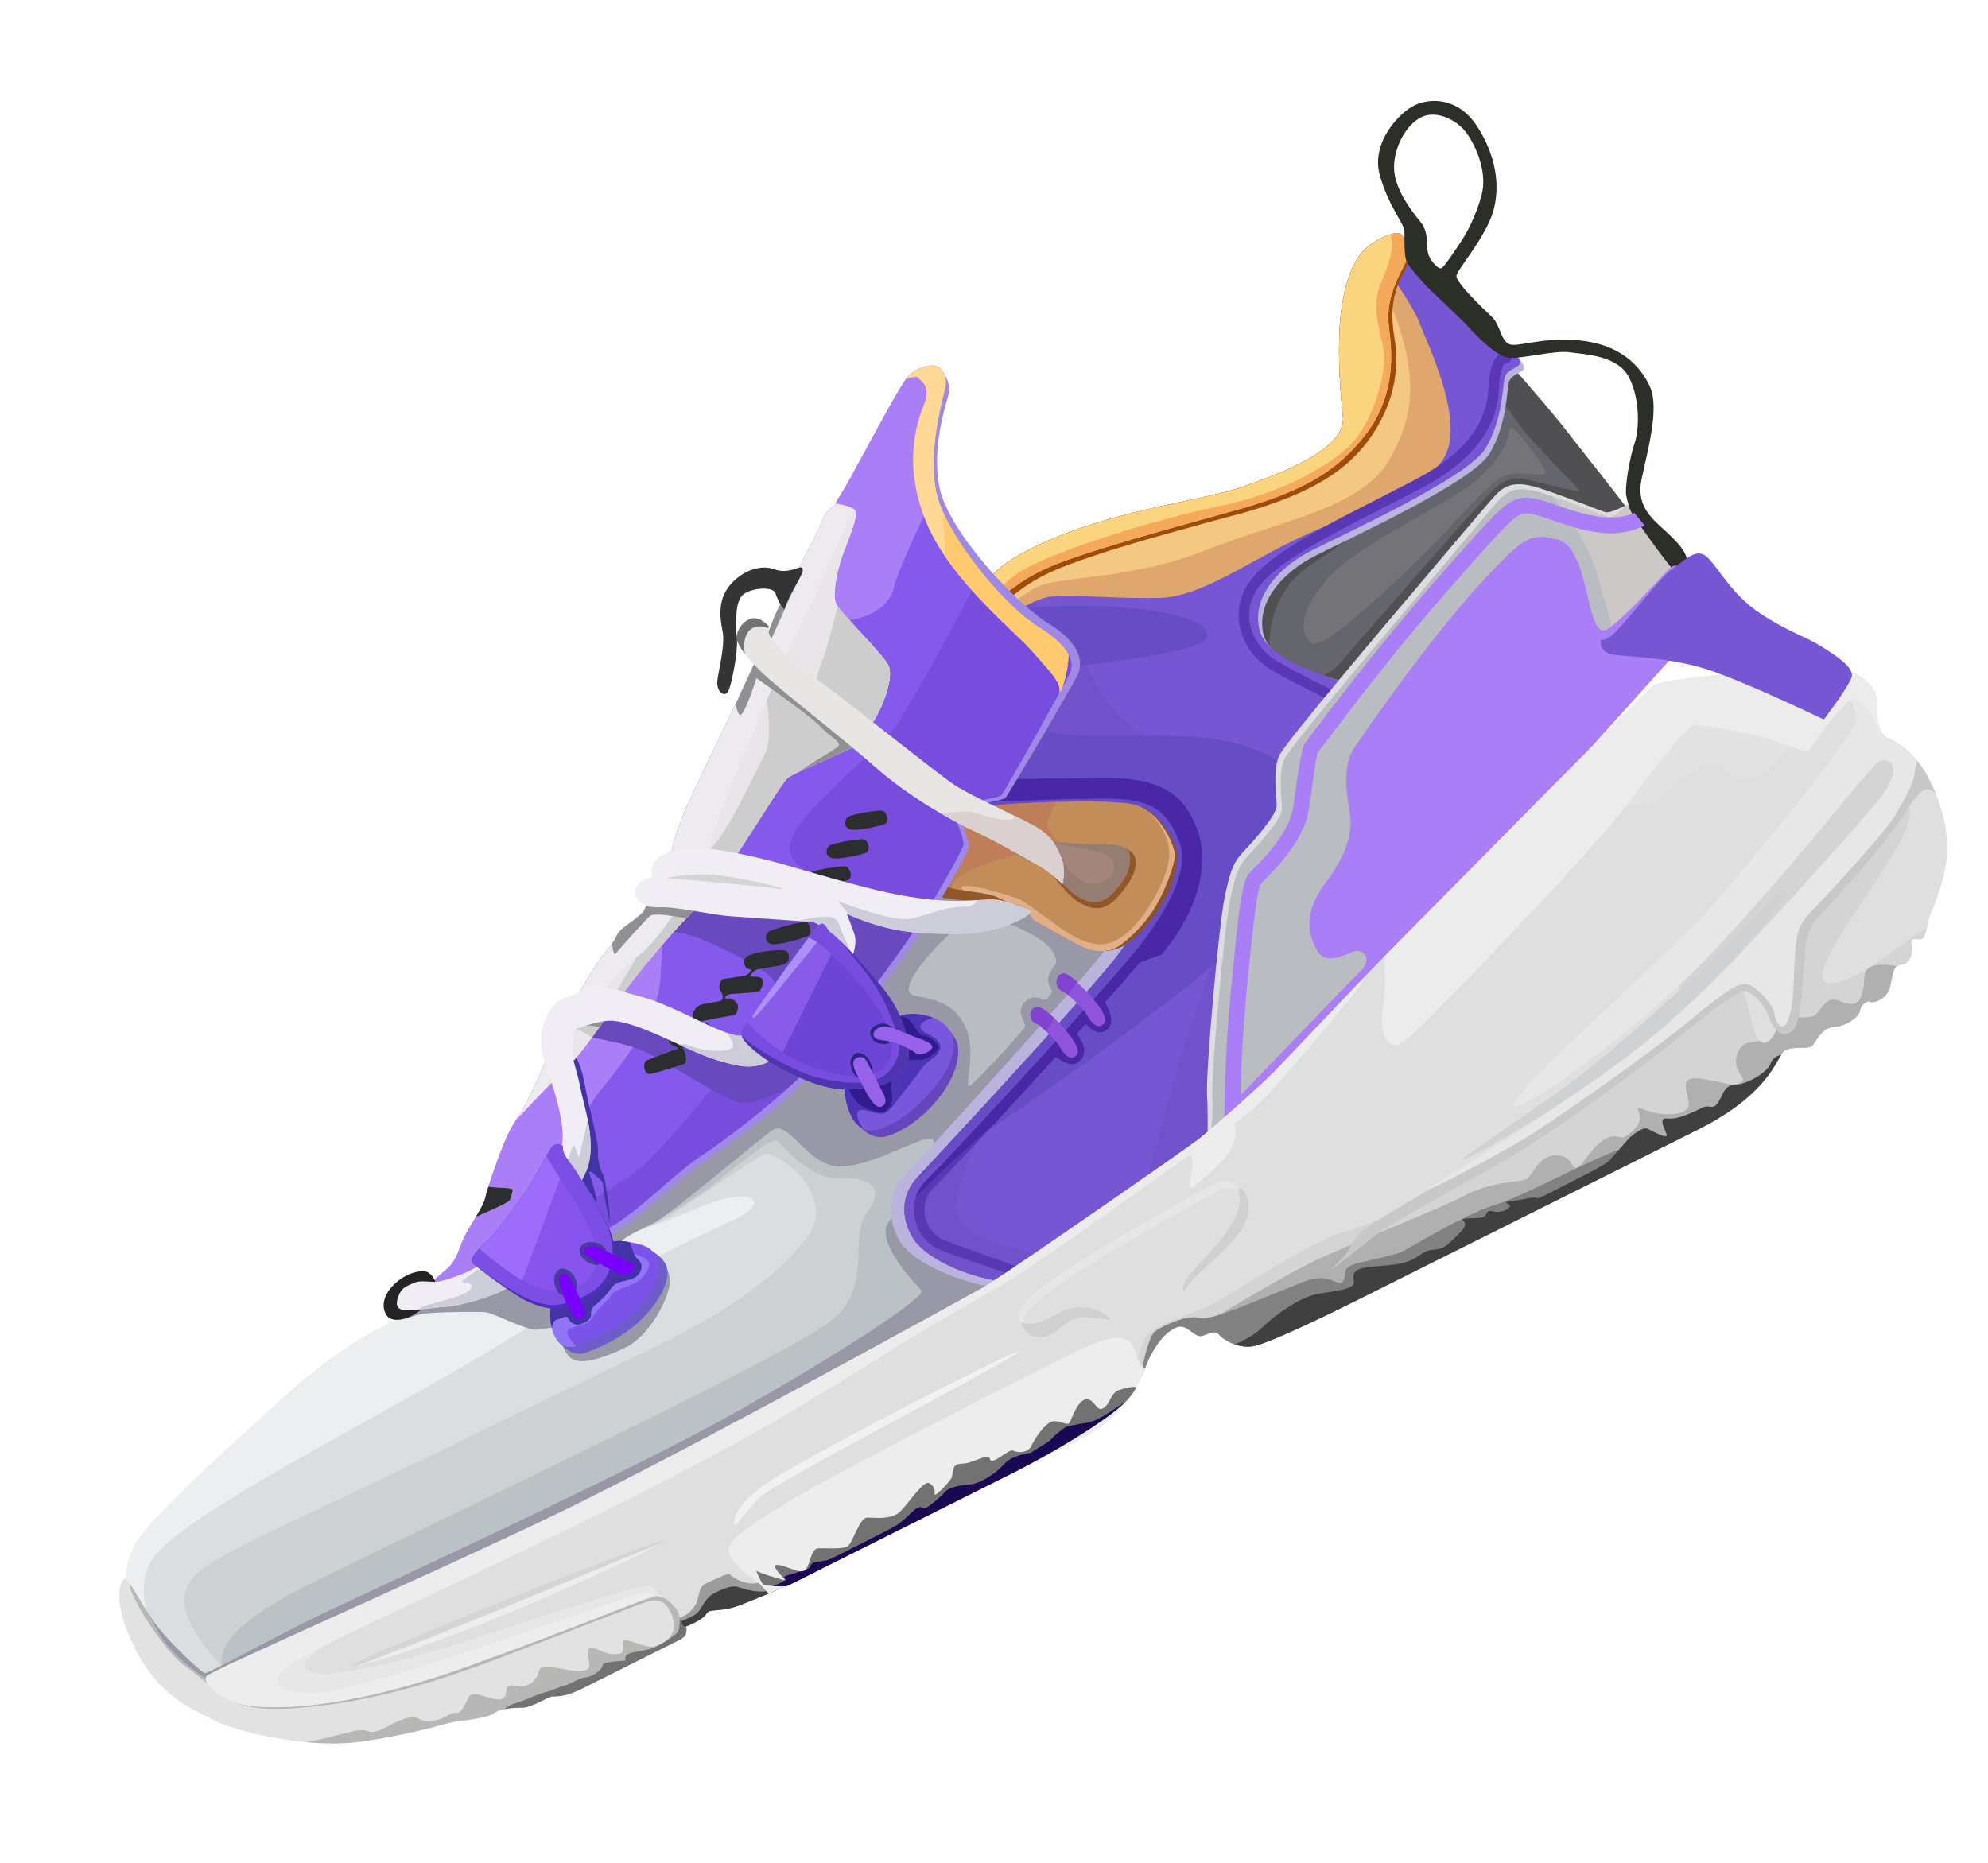 <svg width="270" height="253" viewBox="0 0 270 253" fill="none" xmlns="http://www.w3.org/2000/svg">
<g clip-path="url(#clip0_7_88)">
<path d="M60.995 173.87C59.677 174.53 56.042 178.126 52.935 179.682C49.827 181.237 45.263 183.537 37.12 191.017C28.977 198.498 20.215 206.391 18.333 209.728C16.451 213.065 16.775 217.371 18.494 220.743C20.215 224.113 25.474 227.865 27.074 229.197C28.674 230.529 30.069 230.643 31.916 230.162C33.763 229.681 112.101 194.421 143.794 176.307C175.486 158.193 157.916 155.43 151.513 154.174C145.11 152.918 173.475 124.079 167.742 112.69C162.008 101.302 136.835 99.893 131.067 102.634C125.299 105.375 75.313 160.334 71.08 164.827C66.847 169.319 62.313 173.21 60.995 173.87Z" fill="#ECEEEF"/>
<path d="M131.066 102.632C136.834 99.892 162.007 101.3 167.742 112.688C173.474 124.078 145.109 152.916 151.512 154.172L154.701 154.828C161.73 156.472 170.665 160.562 145.416 175.366L143.793 176.305C112.101 194.419 33.762 229.679 31.915 230.16C30.068 230.641 28.673 230.526 27.073 229.195L24.07 226.792C23.564 226.373 23.036 225.923 22.513 225.452C18.947 218.784 18.58 213.921 21.407 210.854C27.193 204.578 52.341 191.996 66.254 183.605L67.752 182.69C81.274 174.325 94.971 167.874 99.927 165.568C104.685 163.354 102.57 160.628 94.07 164.343C85.57 168.058 82.399 167.855 77.197 167.774C75.553 167.749 74.131 165.889 71.911 163.933L91.576 142.626C107.579 125.403 127.548 104.305 131.066 102.632Z" fill="#DADEE0"/>
<path d="M131.066 102.632C136.834 99.892 162.007 101.3 167.742 112.688C173.474 124.078 145.109 152.916 151.512 154.173L154.701 154.829C161.73 156.473 170.665 160.563 145.416 175.367L143.793 176.306C114.33 193.146 44.551 224.805 33.397 229.561C24.524 221.241 22.662 216.242 28.136 212.641C33.248 209.279 48.853 202.519 62.223 195.9C75.593 189.281 80.917 186.952 90.96 181.922C101.003 176.892 106.608 172.059 109.654 168.024C114.006 162.26 105.055 155.836 103.656 156.792C102.257 157.748 96.309 161.491 92.486 164.237C88.663 166.984 80.724 169.568 76.27 168.822C74.709 168.561 76.699 162.622 80.581 154.515L100.239 133.344C114.069 118.609 128.164 104.012 131.066 102.632Z" fill="#CDD1D2"/>
<path d="M107.214 148.131C110.969 145.981 128.934 147.56 131.164 151.768C133.394 155.976 148.791 171.651 141.194 177.322L139.013 178.871C138.778 179.033 138.531 179.203 138.271 179.381L134.61 181.353C101.862 198.801 43.514 225.249 33.398 229.563C32.203 228.443 31.136 227.383 30.196 226.379C29.589 223.862 31.612 220.551 40.858 215.765L44.975 213.718C64.916 203.936 107.895 183.668 113.136 179.2C118.633 174.514 115.168 167.959 117.804 164.598C120.44 161.237 117.877 159.84 113.899 160.042C109.922 160.244 105.837 155.041 105.426 154.934C105.015 154.826 104.124 155.347 103.489 155.79C101.936 156.873 98.748 159.36 95.767 161.735L93.802 163.06C91.906 164.305 90.268 165.262 89.354 165.508C86.128 166.374 103.459 150.28 107.214 148.131Z" fill="#BBC2C5"/>
<path d="M131.066 102.632C136.834 99.892 162.007 101.3 167.742 112.688C173.474 124.078 145.109 152.916 151.512 154.172L154.701 154.828C161.73 156.472 170.665 160.562 145.416 175.366L143.793 176.305C112.101 194.419 33.762 229.679 31.915 230.16C30.068 230.641 28.673 230.526 27.073 229.195L24.671 227.283C23.655 226.461 22.501 225.485 21.438 224.445L20.369 222.608C19.888 221.761 19.499 221.039 19.253 220.535C17.99 217.911 18.342 216.401 19.873 218.715L20.219 219.27C22.038 222.349 27.29 227.082 27.784 227.246C28.231 227.395 36.574 222.673 43.524 219.309L65.871 208.828C76.206 203.917 87.811 198.298 94.841 194.585L96.184 193.869C108.545 187.205 126.278 176.217 125.11 175.233L123.989 174.018C121.844 171.571 119.441 168.07 120.577 166.174L123.517 161.563C125.325 158.691 127.148 155.559 126.779 154.826C126.164 153.605 118.999 158.326 114.273 158.446C109.547 158.566 107.177 151.783 104.765 153.582C102.353 155.381 91.123 164.869 88.98 166.014C86.837 167.159 84.475 168.019 83.871 169.263C83.267 170.507 87.051 170.276 88.109 170.258C89.167 170.24 91.18 172.08 90.961 174.335C90.742 176.59 88.115 181.573 84.834 183.093C81.553 184.613 78.413 185.674 77.176 184.131C76.351 183.103 76.024 181.772 76.195 180.139L72.932 180.607C71.574 180.782 67.01 178.327 65.949 178.231C64.888 178.135 59.289 178.193 57.536 178.429C56.075 178.626 55.205 179.284 54.108 179.16L53.938 179.118C56.47 177.582 59.144 175.092 60.535 174.144L60.993 173.865C62.123 173.3 65.615 170.36 69.255 166.702L71.077 164.821C75.312 160.332 125.298 105.374 131.066 102.632Z" fill="#9998A7"/>
<path d="M148.637 123.321C151.382 123.189 155.062 119.013 153.999 116.26C152.936 113.507 144.393 111.705 141.854 111.839C139.315 111.973 137.366 113.027 140.179 116.322C142.992 119.617 145.892 123.453 148.637 123.321Z" fill="#A3857C"/>
<path d="M142.651 114.518C145.854 115.049 150.485 115.532 151.157 116.932C151.829 118.332 150.82 119.883 148.356 120.066C145.891 120.25 141.518 113.384 139.813 113.294C138.109 113.203 133.34 113.85 134.583 116.409C135.825 118.968 147.67 125.333 148.869 125.855C150.067 126.377 156.673 122.62 156.723 120.293C156.773 117.966 158.722 113.252 153.821 112.247C148.92 111.241 139.449 113.987 142.651 114.518Z" fill="#967D73"/>
<path d="M131.973 147.272C132.77 146.561 136.188 143.134 139.105 139.646C139.676 138.963 137.791 137.703 139.124 136.162C140.457 134.621 141.855 136.224 142.23 135.66C142.584 135.127 142.623 135.213 142.858 134.756C143.01 134.492 142.065 133.629 142.442 132.51C142.819 131.392 143.483 131.031 143.455 130.648C143.26 128.017 139.201 126.521 137.975 125.822C136.551 125.01 130.709 125.226 128.458 127.346C126.207 129.466 121.695 134.557 124.125 135.186C126.555 135.815 129.36 135.849 131.121 139.492C132.882 143.135 130.5 148.587 131.973 147.272Z" fill="#BBBCC1"/>
<path d="M174.07 72.977C166.107 77.43 159.844 84.144 167.058 89.52C171.868 93.104 178.346 97.222 186.492 101.874L222.114 71.16C222.04 70.663 221.977 70.381 221.926 70.313C217.755 64.788 215.01 61.467 213.27 59.192C211.498 56.875 208.321 53.124 203.739 47.939C200.277 54.145 196.471 58.857 192.321 62.078C186.097 66.909 182.034 68.524 174.07 72.977Z" fill="#65656E"/>
<path d="M205.028 58.404C204.901 59.927 203.972 61.971 200.836 64.964C197.7 67.958 184.966 73.619 180.742 78.141C176.518 82.663 176.306 85.988 178.152 87.361C179.998 88.734 193.828 74.987 197.653 70.808C201.478 66.629 203.116 64.92 205.145 64.415C207.173 63.91 210.695 65.322 209.702 63.648C208.707 61.974 205.155 56.881 205.028 58.404Z" fill="#737378"/>
<path d="M203.74 47.939L206.321 50.878C208.733 53.645 210.64 55.896 212.04 57.63L218.824 66.261C219.758 67.463 220.79 68.806 221.927 70.313L221.982 70.452L222.115 71.16L186.493 101.874C183.02 99.891 179.849 98.004 176.983 96.215C177.08 94.097 177.662 92.042 178.149 92.166C178.953 92.371 181.116 91.007 181.686 90.396L192.678 77.805C197.274 72.565 201.811 67.455 202.931 66.422C204.619 64.864 205.968 64.816 207.164 65.062L210.982 66.009C212.467 66.356 214.014 66.699 214.431 66.739C215.061 66.799 208.377 60.647 205.815 56.994L205.408 56.377C203.251 52.852 201.99 55.757 201.197 57.4C200.404 59.043 187.421 70.761 178.303 76.529C171.236 80.999 172.033 89.22 172.988 93.658C170.781 92.201 168.81 90.827 167.06 89.523C159.845 84.147 166.108 77.433 174.072 72.98C182.035 68.527 186.099 66.912 192.323 62.081C196.471 58.858 200.277 54.145 203.74 47.939Z" fill="#504F51"/>
<path d="M138.899 175.361C130.934 174.938 123.881 171.401 122.225 168.617C120.569 165.833 120.43 162.168 122.742 159.762C125.054 157.356 146.744 133.595 150.119 128.954C153.493 124.313 157.271 118.804 156.15 115.495C155.029 112.186 149.465 111.879 144.801 111.987C140.137 112.095 133.39 111.487 130.244 111.805C127.098 112.123 130.822 90.936 131.71 85.795C132.597 80.654 132.981 77.389 142.89 73.199C152.798 69.009 163.216 68.035 168.783 66.116C174.349 64.196 182.858 60.917 182.392 56.572C181.926 52.228 181.437 45.345 182.477 40.266C183.517 35.187 185.352 33.574 187.132 32.587C188.912 31.6 189.958 31.491 190.321 31.896C190.684 32.301 191.255 32.605 191.261 33.001C191.267 33.397 190.917 34.549 191.108 35.22C191.299 35.891 196.181 40.906 198.131 42.69C200.081 44.473 204.822 47.266 205.396 47.792C205.97 48.318 207.369 49.731 206.899 50.222C206.429 50.713 205.277 50.952 204.953 51.833C204.629 52.714 204.753 57.641 202.251 61.671C199.749 65.7 182.19 73.614 178.311 75.66C174.432 77.705 170.619 81.589 171.567 86.027C172.515 90.465 181.515 92.273 186.333 93.613C191.151 94.953 212.705 105.106 213.043 107.852C213.381 110.598 185.434 141.326 174.48 150.578C163.526 159.83 146.864 175.785 138.899 175.361Z" fill="#BAB3DD"/>
<path d="M139.718 174.494C131.753 174.071 125.623 170.897 123.967 168.113C122.311 165.329 122.367 162.232 124.679 159.826C126.991 157.42 148.714 133.991 152.089 129.35C155.463 124.709 158.719 118.407 157.598 115.097C156.477 111.788 151.373 110.811 146.71 110.918C142.047 111.025 133.85 110.815 130.705 111.133C127.56 111.451 130.823 90.934 131.711 85.793C132.598 80.652 132.982 77.387 142.891 73.197C152.799 69.007 163.217 68.033 168.784 66.114C174.35 64.194 182.859 60.915 182.393 56.57C181.927 52.226 181.438 45.343 182.478 40.264C183.518 35.185 185.353 33.572 187.133 32.585C188.913 31.598 189.959 31.489 190.322 31.894C190.685 32.299 191.256 32.603 191.262 32.999C191.268 33.395 190.918 34.547 191.109 35.218C191.3 35.889 196.182 40.904 198.132 42.688C200.082 44.471 204.823 47.264 205.397 47.79C205.971 48.316 206.811 49.05 206.341 49.541C205.871 50.032 204.719 50.271 204.395 51.152C204.071 52.033 204.195 56.96 201.693 60.99C199.191 65.019 181.632 72.933 177.753 74.979C173.874 77.025 170.061 80.908 171.009 85.346C171.957 89.784 180.446 92.068 185.264 93.409C190.082 94.749 212.195 105.581 212.533 108.327C212.871 111.073 185.435 141.324 174.481 150.576C163.527 159.828 147.683 174.917 139.718 174.494Z" fill="#7756D3"/>
<path d="M129.889 163.855C130.381 168.822 137.82 169.129 141.263 170.662C143.074 171.469 145.945 171.736 148.45 171.394C145.073 173.406 142.055 174.618 139.717 174.494C131.752 174.071 125.622 170.897 123.966 168.113C122.31 165.329 122.366 162.232 124.678 159.826L132.669 151.227C134.984 148.712 137.557 145.902 140.063 143.14C133.93 151.863 129.571 160.64 129.889 163.855ZM204.761 102.606L203.344 100.944C206.219 104.271 208.9 107.508 211.385 110.655C206.279 118.221 185.635 140.76 175.59 149.618L174.48 150.578C168.332 155.771 160.644 162.802 153.674 167.897L154.252 165.946C156.562 157.77 161.768 136.32 165.462 129.539C168.342 124.254 180.715 114.878 202.583 101.412C203.335 101.812 204.061 102.212 204.761 102.606ZM142.517 73.357L142.28 73.744C137.817 81.188 141.877 84.435 145.036 87.061C148.775 90.17 149.01 99.158 161.398 102.282L162.666 102.736C171.934 105.558 162.751 117.67 153.063 127.956C156.052 123.513 158.608 118.084 157.596 115.096C156.555 112.023 152.08 110.961 147.712 110.911L143.865 110.949C139.23 110.965 133.276 110.872 130.702 111.132C127.79 111.427 130.372 93.858 131.475 87.173L131.965 84.322C132.755 80.06 133.926 77.06 142.517 73.357Z" fill="#7152CB"/>
<path d="M166.243 100.61C177.135 102.859 182.114 109.376 174.869 120.704C170.382 127.718 153.576 140.849 124.45 160.095L135.375 148.282C141.811 141.257 149.174 133.095 151.658 129.917L152.088 129.35C155.462 124.709 158.718 118.407 157.597 115.097C156.556 112.024 152.081 110.962 147.713 110.912L143.866 110.95C139.231 110.966 133.277 110.873 130.703 111.133C129.248 111.28 130.195 100.04 130.614 94.853C136.992 98.136 142.574 99.829 147.36 99.933C154.54 100.088 161.168 99.562 166.243 100.61ZM140.186 82.557L142.273 82.375C150.758 81.835 164.256 83.1 163.996 86.358C163.765 89.255 141.361 90.609 130.619 92.712L131.463 87.259L132.029 83.997C135.452 83.226 138.315 82.771 140.186 82.557Z" fill="#674DC5"/>
<path d="M185.919 33.41C189.251 37.699 191.445 40.955 192.5 43.179L194.374 47.714C196.387 52.814 198.548 59.629 195.503 63.052C191.588 67.453 182.541 70.06 175.68 73.412C168.819 76.764 162.858 81.076 157.518 81.208C152.179 81.341 147.554 80.818 143.127 80.997C140.818 81.09 136.902 83.356 131.381 87.794L131.97 84.305C132.768 79.991 133.971 76.969 142.889 73.198C152.797 69.008 163.215 68.034 168.782 66.115L171.755 65.043C176.935 63.072 182.779 60.192 182.391 56.571C181.925 52.227 181.436 45.344 182.476 40.265C183.256 36.455 184.483 34.596 185.799 33.488L185.919 33.41Z" fill="#DFA76D"/>
<path d="M183.384 37.09C185.577 36.645 187.168 37.114 187.895 38.815C192.542 49.684 192.625 55.508 188.777 62.325C185.143 68.764 174.913 70.538 165.593 74.03L163.959 74.665C154.231 78.6 144.263 78.286 141.14 79.599C139.248 80.395 136.387 82.725 132.559 86.589L131.381 87.794L131.97 84.305L132.261 82.912C133.131 79.31 134.962 76.55 142.889 73.198C152.797 69.008 163.215 68.034 168.782 66.115L171.755 65.043L173.715 64.262C178.298 62.341 182.73 59.739 182.391 56.572C181.925 52.228 181.436 45.345 182.476 40.266C182.649 39.419 182.845 38.669 183.058 38.002L183.384 37.09Z" fill="#F4C782"/>
<path d="M190.32 31.895C190.683 32.3 191.254 32.604 191.26 33C191.265 33.297 191.069 34.019 191.051 34.645L191.315 35.658L190.3 37.689C189.197 39.992 188.796 42.345 189.367 45.754C190.03 49.711 189.603 54.238 186.345 59.106C183.087 63.974 178.059 66.956 169.178 69.569C165.821 70.452 161.978 71.506 157.649 72.729C151.156 74.564 147.505 75.773 144.201 77.064C139.574 78.871 137.114 81.174 134.573 83.607C133.959 84.195 132.73 83.744 132.123 83.571L132.45 82.224C133.394 78.95 135.475 76.333 142.89 73.198C152.798 69.008 163.216 68.034 168.783 66.115L171.756 65.043C176.936 63.072 182.78 60.192 182.392 56.571C181.926 52.227 181.437 45.344 182.477 40.265C183.517 35.186 185.352 33.573 187.132 32.586C188.91 31.599 189.957 31.49 190.32 31.895Z" fill="#9F4C0B"/>
<path d="M190.32 31.895C190.683 32.3 191.254 32.604 191.26 33C191.265 33.297 191.069 34.019 191.051 34.645L191.107 35.219L190.092 37.25C188.989 39.553 188.246 41.726 188.68 44.841C189.237 48.846 189.209 54.273 185.381 59.142C181.792 63.706 177.69 66.413 168.809 69.026L158.684 71.845C152.191 73.68 146.845 75.302 143.54 76.593C138.913 78.4 136.561 80.568 134.02 83.001C133.406 83.589 132.731 83.743 132.124 83.571L132.451 82.224C133.395 78.95 135.476 76.333 142.891 73.198C152.799 69.008 163.217 68.034 168.784 66.115L171.757 65.043C176.937 63.072 182.781 60.192 182.393 56.571C181.927 52.227 181.438 45.344 182.478 40.265C183.518 35.186 185.353 33.573 187.133 32.586C188.91 31.599 189.957 31.49 190.32 31.895Z" fill="#FBD47F"/>
<path d="M190.32 31.895C190.683 32.3 191.254 32.604 191.26 33C191.265 33.297 191.069 34.019 191.051 34.645L191.107 35.219L190.092 37.25C188.989 39.553 188.246 41.726 188.68 44.841C189.237 48.846 189.209 54.273 185.381 59.142C181.792 63.706 177.69 66.413 168.809 69.026L158.684 71.845L154.535 73.036C149.916 74.385 146.11 75.589 143.54 76.593C138.913 78.4 136.561 80.568 134.02 83.001C133.789 83.223 133.549 83.383 133.307 83.487C134.29 81.621 136.144 78.827 139.649 77.025C144.82 74.366 155.896 70.931 163.856 69.128L165.633 68.742C173.631 67.087 179.684 63.784 182.977 60.841C186.27 57.898 187.953 51.631 188.021 48.813C188.09 45.995 185.807 42.414 187.622 38.251C189.035 35.011 189.376 32.896 188.794 31.834C189.589 31.589 190.09 31.64 190.32 31.895Z" fill="#F4AA5A"/>
<path d="M191.436 100.556L177.165 93.433C174.462 92.057 172.882 91.181 172.014 90.561C168.06 87.737 166.658 82.251 170.428 78.117C172.509 75.835 176.106 73.514 182.011 70.392L191.977 65.271L192.535 64.975C198.47 61.807 201.485 58.046 202.053 53.878L202.141 52.909C202.29 49.66 202.984 47.909 204.565 47.907C204.958 47.906 205.278 48.225 205.279 48.618C205.279 48.913 205.1 49.167 204.845 49.275L204.568 49.331C204.129 49.332 203.68 50.462 203.565 52.973C203.331 58.073 200.013 62.598 193.207 66.231L184.335 70.785C177.587 74.274 173.596 76.758 171.482 79.076C168.362 82.497 169.519 87.025 172.843 89.4C173.618 89.954 175.109 90.781 177.628 92.067L190.936 98.702L197.018 101.844C205.568 106.382 208.3 114.934 206.167 120.358C204.942 123.472 160.53 164.465 155.115 167.461C151.496 169.463 146.934 171.737 140.906 174.314L132.826 171.612C130.007 170.647 128.214 169.995 127.436 169.652C124.301 168.269 122.693 163.395 125.773 160.355L128.846 157.179C136.22 149.399 151.891 132.234 154.779 128.505C159.381 122.564 161.456 117.583 160.202 114.39C158.42 109.849 156.299 108.4 149.589 108.452L144.77 108.539C140.053 108.664 134.179 108.917 127.151 109.296C122.465 109.549 124.821 108.441 134.218 105.972C140.395 105.687 145.537 105.752 149.423 105.676C157.168 105.526 160.983 107.51 162.806 113.308C164.046 117.252 163.016 123.39 157.746 129.65L154.807 130.722C149.27 137.3 130.805 157.388 126.775 161.367C124.492 163.621 125.716 167.333 128.012 168.346L129.277 168.848C131.343 169.626 135.288 171.004 140.83 172.988L145.293 170.884C148.82 169.186 151.864 167.629 154.426 166.212C159.579 163.362 203.763 122.579 204.842 119.834C206.719 115.06 204.236 107.285 196.351 103.1L194.925 102.349C193.815 101.774 192.659 101.178 191.436 100.556Z" fill="#5A37B5"/>
<path d="M134.216 105.975C140.393 105.69 145.535 105.755 149.421 105.679C157.166 105.529 160.981 107.513 162.804 113.311C164.044 117.255 163.014 123.393 157.744 129.653L154.805 130.725L152.238 133.697C151.45 134.594 151.033 135.005 150.096 136.055C149.992 136.213 151.845 138.758 150.306 139.887C148.767 141.016 147.584 138.934 147.398 139.105C147.113 139.46 146.856 139.736 146.305 140.346C146.151 140.566 148.183 142.423 146.735 143.996C145.287 145.569 143.625 143.268 143.221 143.712C140.284 146.942 137.773 149.698 135.026 152.66C131.026 156.179 127.291 159.624 124.404 162.554C124.65 161.769 125.098 161.019 125.77 160.356L128.843 157.18L137.78 147.576C144.937 139.79 152.812 131.042 154.776 128.506C159.378 122.565 161.453 117.584 160.199 114.391C158.417 109.85 156.296 108.401 149.586 108.453L144.767 108.54L141.012 108.658C138.364 108.752 135.428 108.879 132.202 109.037L127.147 109.298C122.464 109.553 124.819 108.445 134.216 105.975Z" fill="#4A27A6"/>
<path d="M140.569 136.846L140.847 136.78C141.875 136.652 144.655 139.676 145.602 141.062C146.549 142.447 146.618 143.061 145.944 143.546C145.27 144.031 144.396 143.072 143.981 142.252C143.565 141.432 141.66 139.654 141.218 139.306C140.776 138.958 140.333 138.976 140.075 138.492C139.816 138.008 139.821 136.908 140.848 136.78L140.569 136.846ZM144.285 132.565L144.563 132.499C145.591 132.371 148.371 135.395 149.318 136.781C150.265 138.166 150.334 138.78 149.66 139.265C148.986 139.75 148.112 138.791 147.697 137.971C147.281 137.151 145.376 135.373 144.934 135.025C144.492 134.677 144.049 134.695 143.791 134.211C143.532 133.727 143.537 132.627 144.564 132.499L144.285 132.565Z" fill="#9053DC"/>
<path d="M140.468 136.889L140.848 136.779C141.349 136.717 142.267 137.404 143.185 138.285L142.166 140.165L141.443 139.494C141.349 139.412 141.273 139.347 141.218 139.304C140.776 138.956 140.333 138.974 140.075 138.49C139.89 138.144 139.84 137.484 140.2 137.089L140.468 136.889ZM144.009 132.323L144.388 132.205C144.802 132.154 145.529 132.661 146.311 133.376C145.905 133.919 145.496 134.506 145.083 135.136L144.934 135.024C144.492 134.676 143.898 134.549 143.639 134.065C143.454 133.719 143.391 132.983 143.744 132.544L144.009 132.323Z" fill="#8343D1"/>
<path d="M148.783 129.051C150.277 129.327 151.863 129.077 153.322 128.035C154.781 126.993 157.192 124.273 158.438 121.623C159.684 118.973 159.762 117.978 159.913 116.43C160.064 114.882 157.536 110.536 155.269 109.775C153.002 109.014 155.71 110.541 156.63 113.053C157.549 115.565 157.028 120.501 155.319 122.974C153.611 125.447 147.29 128.775 148.783 129.051Z" fill="#8A532D"/>
<path d="M150.879 129.007C151.989 128.766 154.593 126.577 156.359 124.016C158.125 121.455 159.563 117.47 159.553 116.152C159.543 114.834 157.502 110.005 153.833 109.238C150.164 108.471 137.879 109.076 135.682 109.346C134.218 109.526 133.138 109.667 132.442 109.768C137.638 112.482 140.549 113.926 141.173 114.1C142.11 114.362 144.901 114.486 147.175 114.63C149.449 114.774 152.644 114.27 153.361 115.8C154.078 117.33 153.569 117.977 153.144 118.835C152.719 119.693 151.067 122.217 149.899 122.725C148.731 123.234 147.15 122.643 145.798 121.539C144.446 120.435 143.015 118.334 140.961 117.466C139.592 116.887 138.524 116.335 137.759 115.81L129.677 110.097L122.555 120.863C127.26 121.858 130.246 122.338 131.513 122.304C133.413 122.253 134.498 122.008 135.28 122.221C136.062 122.434 139.039 122.876 139.402 123.459C139.765 124.042 140.082 124.765 140.555 125.07C141.028 125.375 144.339 127.187 146.38 128.291C148.419 129.395 149.769 129.248 150.879 129.007Z" fill="#C28D59"/>
<path d="M122.555 120.863L129.677 110.097L137.759 115.81C137.891 115.9 138.032 115.992 138.181 116.084C133.973 117.122 131.224 118.226 129.938 119.396C129.003 120.246 128.924 121.172 129.701 122.174C128.333 121.998 126.384 121.652 123.863 121.136L122.555 120.863ZM132.442 109.768L135.682 109.346C136.712 109.219 139.958 109.019 143.494 108.922C142.431 110.775 142.045 111.971 142.329 112.51C142.628 113.077 143.173 113.717 143.963 114.428L142.601 114.318C141.983 114.257 141.479 114.186 141.172 114.101L140.669 113.908C139.515 113.409 136.772 112.029 132.442 109.768Z" fill="#BD7E59"/>
<path d="M132.457 121.423C130.599 121.018 129.892 120.406 131.27 120.319C132.648 120.232 137.712 121.815 138.443 122.121C139.174 122.427 141.284 124.08 143.052 125.321L143.645 125.755C145.192 126.949 148.03 128.713 150.376 128.158C152.722 127.603 154.67 125.302 155.873 123.418C157.076 121.533 159.345 117.683 158.678 114.697C158.387 113.396 157.51 111.633 155.955 110.22C158.279 111.902 159.545 115.114 159.553 116.152C159.563 117.471 158.124 121.455 156.359 124.016C154.594 126.577 151.99 128.766 150.879 129.007C149.769 129.248 148.418 129.395 146.378 128.291L140.553 125.07C140.316 124.917 140.119 124.66 139.936 124.369L139.401 123.459C139.038 122.876 136.062 122.434 135.279 122.221C134.92 122.123 134.497 122.122 133.961 122.154L133.088 121.669C132.837 121.544 132.626 121.46 132.457 121.423Z" fill="#E1AE86"/>
<path d="M142.488 118.386C143.776 119.388 144.728 120.507 145.718 121.316C147.07 122.42 148.641 122.826 149.809 122.317C150.831 121.872 152.163 120.286 152.78 119.222L152.994 118.829C153.419 117.971 153.633 116.686 153.362 115.801C153.285 115.549 153.081 115.377 152.864 115.227C153.556 115.512 154.079 116.051 154.194 116.602C154.469 117.921 153.905 119.412 151.918 121.708C149.931 124.004 148.215 123.531 146.539 122.56C145.868 122.171 145.172 121.481 144.487 120.716L142.488 118.386ZM136.745 122.526L135.279 122.22C134.497 122.007 133.412 122.252 131.512 122.303C130.499 122.33 128.385 122.028 125.171 121.397L122.554 120.862L123.809 118.988L129.462 120.697C130.022 120.903 133.241 121.2 134.645 121.577C135.217 121.731 135.962 122.074 136.745 122.526Z" fill="#925728"/>
<path d="M127.364 49.821C126.529 49.404 124.839 49.763 123.464 50.998C122.089 52.233 115.054 66.14 113.916 67.596C113.643 68.034 113.46 68.415 113.367 68.74C112.617 69.017 112.033 69.737 111.615 70.9C110.988 72.645 105.623 82.311 104.83 84.652C104.037 86.993 100.536 94.153 100.297 94.817C100.058 95.481 93.777 107.992 92.488 111.41C91.2 114.828 91.124 116.411 90.584 117.81C90.044 119.209 88.153 122.337 87.538 123.539C86.924 124.74 84.219 125.938 83.78 127.05C83.341 128.162 82.458 128.991 81.429 130.382C80.4 131.773 77.135 137.494 76.139 139.485C75.143 141.476 73.455 145.873 71.9 148.99C70.346 152.107 69.675 152.28 68.454 155.29C67.233 158.301 66.094 161.761 65.887 162.778C65.68 163.795 64.075 166.066 63.179 167.789C62.283 169.512 62.158 171.239 60.454 172.568C58.75 173.897 57.836 175.949 60.563 175.948C63.29 175.947 78.81 170.026 83.1 167.617C87.39 165.207 91.984 160.223 95.484 157.922C98.984 155.621 104.892 151.01 108.148 147.965C111.404 144.92 119.493 134.693 123.451 128.923C127.409 123.153 131.229 116.246 131.562 115.264C131.784 114.61 131.146 112.773 129.649 109.753C133.985 109.11 136.289 108.646 136.559 108.362C136.964 107.936 145.751 93.046 146.392 91.593C147.033 90.14 146.979 87.512 142.522 84.781C138.065 82.05 128.711 72.162 127.569 66.079C126.427 59.995 128.88 53.925 128.961 53.055C129.041 52.185 128.199 50.237 127.364 49.821Z" fill="#A089E5"/>
<path d="M127.364 49.821C126.529 49.404 124.839 49.763 123.464 50.998C122.089 52.233 115.054 66.14 113.916 67.596C113.643 68.034 113.46 68.415 113.367 68.74C112.617 69.017 112.033 69.737 111.615 70.9C110.988 72.645 105.623 82.311 104.83 84.652C104.037 86.993 100.536 94.153 100.297 94.817C100.058 95.481 93.777 107.992 92.488 111.41C91.2 114.828 91.124 116.411 90.584 117.81C90.044 119.209 88.153 122.337 87.538 123.539C86.924 124.74 84.219 125.938 83.78 127.05C83.341 128.162 82.458 128.991 81.429 130.382C80.4 131.773 77.135 137.494 76.139 139.485C75.143 141.476 73.455 145.873 71.9 148.99C70.346 152.107 69.675 152.28 68.454 155.29C67.233 158.301 66.094 161.761 65.887 162.778C65.68 163.795 64.075 166.066 63.179 167.789C62.283 169.512 62.158 171.239 60.454 172.568C58.75 173.897 57.13 175.379 59.857 175.378C62.584 175.377 78.305 169.271 82.595 166.861C86.885 164.451 91.479 159.467 94.979 157.166C98.479 154.865 104.387 150.254 107.643 147.209C110.899 144.164 118.988 133.937 122.946 128.167C126.904 122.397 130.456 115.895 130.789 114.914C131.011 114.26 130.373 112.423 128.876 109.403C133.36 108.741 135.737 108.269 136.007 107.985C136.412 107.559 144.65 92.897 145.292 91.444C145.933 89.991 145.427 87.831 140.97 85.1C136.513 82.369 128.259 72.631 127.116 66.547C125.973 60.463 128.391 53.146 128.472 52.276C128.552 51.406 128.199 50.237 127.364 49.821Z" fill="#AA7EF7"/>
<path d="M127.121 66.574C128.21 72.279 135.517 81.173 140.093 84.509L140.969 85.1C145.426 87.831 145.932 89.991 145.291 91.444L144.854 92.31C143.002 95.826 136.369 107.604 136.006 107.985C135.736 108.269 133.359 108.741 128.875 109.403C130.372 112.422 131.01 114.259 130.788 114.914L130.518 115.529C129.561 117.51 126.408 123.118 122.945 128.168C118.987 133.938 110.898 144.165 107.642 147.21C104.386 150.255 98.478 154.866 94.978 157.167C91.478 159.468 86.884 164.453 82.594 166.862C80.167 168.226 74.079 170.773 68.757 172.728C69.246 171.223 68.799 169.253 70.291 168.226L71.076 167.749C77.743 164.195 76.964 153.547 81.573 148.06C86.182 142.573 88.692 138.109 89.401 134.938C90.11 131.767 89.315 129.385 90.972 123.616L97.017 115.397C101.242 109.575 104.001 105.559 105.292 103.35C108.037 98.657 111.219 84.687 114.209 84.417C117.199 84.147 120.645 82.916 121.383 79.83C121.684 78.573 122.726 76.086 124.131 72.992L127.121 66.574Z" fill="#8459EB"/>
<path d="M140.093 84.509L140.969 85.1C145.426 87.831 145.932 89.991 145.291 91.444L144.854 92.31L140.797 99.678C138.528 103.724 136.216 107.764 136.007 107.985C135.737 108.269 133.36 108.741 128.876 109.403C130.373 112.422 131.011 114.259 130.789 114.914L130.519 115.529L129.928 116.686C128.706 118.992 126.357 123.064 123.739 126.995L122.946 128.168C118.988 133.938 110.899 144.165 107.643 147.21C104.387 150.255 98.479 154.866 94.979 157.167C91.479 159.468 86.885 164.453 82.595 166.862C80.168 168.226 74.08 170.773 68.758 172.728C69.247 171.223 70.264 169.781 71.755 168.754L72.54 168.277C73.619 167.702 74.58 166.992 75.453 166.185L81.731 162.216C83.781 160.901 85.278 159.912 86.221 159.248C90.768 156.043 108.309 133.889 111.664 126.031C115.018 118.174 105.836 118.905 107.404 114.222C108.972 109.539 119.691 101.728 122.03 98.103L123.171 96.236C125.397 92.477 129.564 85.011 133.297 77.697C135.581 80.541 138.097 83.054 140.093 84.509Z" fill="#784DDE"/>
<path d="M77.776 143.014C78.354 143.59 78.832 144.686 79.209 146.303L79.423 147.335C79.97 150.29 81.025 154.109 81.191 155.797L81.211 156.277C81.156 157.585 81.516 158.877 81.846 159.414C82.176 159.952 82.531 162.705 82.666 163.685C82.756 164.338 82.824 165.158 82.872 166.144L82.401 164.074C82.272 163.45 82.17 162.891 82.096 162.397L82.005 161.706C81.905 160.789 81.849 160.547 81.683 160.367L81.056 159.81C80.426 159.164 79.972 158.934 80.046 159.367L80.366 160.351C80.737 161.564 81.246 163.575 80.928 163.203L80.539 162.662C80.197 162.148 79.691 161.325 79.02 160.195C78.264 159.069 77.888 158.317 77.891 157.94L78.13 155.141C78.267 153.143 78.323 150.574 77.811 149.106L76.225 144.642L77.776 143.014Z" fill="#4433A5"/>
<path d="M92.654 121.855C95.545 120.115 99.15 121.022 104.738 120.708C109.909 120.417 120.995 122.449 125.712 123.945C124.835 125.331 123.901 126.77 122.944 128.166C119.25 133.552 111.957 142.82 108.354 146.507L107.641 147.208C107.489 147.35 107.332 147.495 107.169 147.644C104.034 149.377 101.754 150.066 100.306 149.723C97.86 149.144 90.14 143.917 87.107 142.631C84.074 141.345 76.921 140.354 76.875 140.374L79.599 136.744C79.804 136.474 80.02 136.189 80.248 135.888L87.309 137.567C92.298 138.725 99.104 142.012 100.528 142.467C101.952 142.922 104.846 137.458 105.53 135.164C106.161 133.046 103.131 131.317 99.544 129.54L98.638 129.095C95.116 127.374 92.968 126.579 90.531 126.51L89.601 126.518C86.749 126.64 89.764 123.595 92.654 121.855Z" fill="#694ABE"/>
<path d="M66.514 161.216C67.861 161.39 69.717 161.282 69.63 161.671C69.542 162.059 69.433 162.608 69.257 162.978C69.081 163.348 66.455 164.469 64.957 165.13L64.639 165.275C65.244 164.264 65.775 163.333 65.888 162.777C65.952 162.462 66.107 161.91 66.325 161.21C66.395 161.203 66.455 161.209 66.514 161.216ZM101.774 129.755C102.741 129.282 105.017 129.047 106.06 129.054C107.103 129.06 107.139 129.463 107.143 130.169C107.147 130.876 106.118 131.109 105.765 131.179C105.412 131.249 103.177 131.567 102.756 131.718C102.335 131.869 101.758 132.551 101.899 132.626C102.04 132.701 102.689 132.577 103.287 132.78C103.885 132.983 103.469 134.308 103.186 134.575C102.903 134.842 100.544 134.896 99.442 134.99C98.34 135.084 98.262 135.78 98.918 135.631C99.574 135.482 100.021 136.227 100.168 136.441C100.316 136.655 100.198 137.796 99.654 137.876C99.11 137.957 95.523 138.654 95.22 138.715C94.917 138.776 94.911 139.195 95.693 139.01C96.475 138.825 96.436 139.804 96.479 140.262C96.521 140.719 93.784 141.272 93.206 141.341C92.701 141.402 92.412 141.591 92.633 142.132L92.891 142.646C93.212 143.37 93.293 144.303 92.988 144.462C92.645 144.64 89.321 145.669 88.368 145.862C87.415 146.055 87.244 144.272 87.828 144.032C88.412 143.792 91.639 142.547 92.007 142.499C92.375 142.452 91.814 142.126 91.416 142.007C91.018 141.888 90.737 141.435 90.814 140.774C90.891 140.113 92.861 139.266 93.63 139.155C94.398 139.044 94.481 139.024 94.159 138.318C93.838 137.612 94.532 136.725 95.139 136.495C95.746 136.265 97.604 136.087 97.943 135.904C98.282 135.721 98.228 135.079 97.864 134.644C97.5 134.209 97.812 133.035 98.192 132.99C98.572 132.945 100.604 132.615 101.12 132.536C101.635 132.457 101.903 131.911 102.043 131.762C102.182 131.613 101.446 131.756 101.22 131.264C100.992 130.773 100.807 130.228 101.774 129.755ZM109.52 125.228C110.009 125.356 110.302 126.861 109.781 127.113C109.26 127.364 105.577 128.512 104.685 128.216C103.794 127.92 103.912 126.91 104.425 126.54C104.939 126.17 109.032 125.1 109.52 125.228ZM112.557 121.319C113.046 121.447 113.339 122.952 112.818 123.204C112.297 123.456 108.614 124.603 107.722 124.307C106.831 124.011 106.949 123.001 107.462 122.631C107.976 122.261 112.068 121.191 112.557 121.319ZM114.852 117.687C115.477 117.796 115.904 119.242 115.175 119.525C114.446 119.808 111.294 120.492 110.403 120.195C109.512 119.899 109.63 118.889 110.143 118.519C110.656 118.15 114.227 117.578 114.852 117.687ZM117.278 114.006C117.903 114.115 118.33 115.561 117.601 115.844C116.872 116.127 113.808 116.83 112.916 116.534C112.025 116.238 112.143 115.228 112.656 114.858C113.17 114.488 116.653 113.897 117.278 114.006ZM119.801 110.107C120.426 110.216 120.853 111.662 120.124 111.945C119.395 112.228 116.331 112.931 115.439 112.635C114.547 112.339 114.666 111.329 115.179 110.959C115.693 110.589 119.176 109.998 119.801 110.107Z" fill="#2B2D2E"/>
<path d="M123.464 50.998C124.839 49.763 126.529 49.404 127.364 49.821C128.199 50.238 128.553 51.407 128.472 52.277L128.329 52.951C127.81 55.077 126.126 61.275 127.116 66.548C128.187 72.252 135.509 81.167 140.092 84.509L140.969 85.101C143.293 86.525 144.543 87.794 145.116 88.888C145.113 90.659 144.596 92.53 144.237 93.479L143.901 94.08L143.913 93.935C144.133 92.62 142.206 90.772 140.048 88.293C137.89 85.814 128.959 78.679 125.802 70.941C122.644 63.203 124.423 57.682 125.441 55.09C126.458 52.498 125.277 51.922 124.673 51.298C124.488 51.106 123.868 51.218 123.089 51.463L123.165 51.343L123.464 50.998Z" fill="#FFD895"/>
<path d="M140.092 84.508L140.969 85.1C143.293 86.524 144.543 87.793 145.116 88.887C145.113 90.658 144.596 92.529 144.237 93.478L143.901 94.079L143.913 93.934C144.133 92.619 142.206 90.771 140.048 88.292L139.086 87.29C136.723 84.958 131.936 80.729 128.532 75.832C128.21 73.779 128.124 71.65 128.127 69.586C130.523 75.035 136.263 81.716 140.092 84.508Z" fill="#FFCA6F"/>
<path d="M116.158 69.384C116.581 70.269 115.116 73.532 114.538 75.105C113.959 76.678 112.831 80.785 113.643 82.173C114.455 83.561 120.092 89.009 120.701 90.465C121.31 91.922 120.161 95.051 119.411 96.576C118.661 98.1 116.924 100.957 115.797 101.545L109.301 104.45C108.29 104.917 107.461 105.327 107.093 105.577C105.931 106.367 99.795 117.396 95.372 122.417L92.304 125.674C88.909 129.372 86.137 132.881 84.652 134.875L81.466 139.418C79.922 141.611 78.234 143.882 76.882 145.11C75.193 146.644 72.052 150.093 70.108 152.099L70.741 151.095C71.078 150.544 71.453 149.89 71.902 148.989C73.456 145.872 75.144 141.475 76.141 139.484L76.975 137.906C78.354 135.378 80.608 131.494 81.431 130.381L82.828 128.61C83.232 128.09 83.563 127.604 83.782 127.048C84.221 125.936 86.926 124.738 87.54 123.537C88.154 122.336 90.046 119.207 90.586 117.808C91.126 116.409 91.201 114.826 92.49 111.408L93.089 109.961C95.099 105.356 100.086 95.406 100.299 94.815L103.505 87.85C103.796 87.198 104.067 86.579 104.296 86.031L104.832 84.65C105.568 82.476 110.247 73.986 111.413 71.387L111.616 70.897C112.034 69.734 112.618 69.014 113.368 68.737L113.498 68.378C115.081 68.654 115.967 68.986 116.158 69.384Z" fill="#EDEBF0"/>
<path d="M116.158 69.384C116.581 70.269 115.116 73.532 114.537 75.105C113.958 76.678 112.83 80.785 113.642 82.173C114.454 83.561 120.091 89.009 120.7 90.465C121.309 91.922 120.16 95.051 119.41 96.576C118.66 98.1 116.923 100.957 115.796 101.545L109.3 104.45C108.289 104.917 107.46 105.327 107.092 105.577C105.93 106.367 99.794 117.396 95.371 122.417L92.303 125.674C88.908 129.372 86.136 132.881 84.651 134.875L81.465 139.418C79.921 141.611 78.233 143.882 76.881 145.11C76.176 145.751 75.218 146.725 74.199 147.789C74.478 146.746 74.845 145.731 75.299 144.742C77.412 140.147 82.066 133.903 85.656 130.703L86.697 129.839C90.11 127.239 94.694 119.471 96.383 114.754L96.72 113.723C97.888 109.703 103.806 95.625 107.05 88.557L110.288 81.694C111.389 79.311 113.274 75.126 115.942 69.14C116.045 69.218 116.117 69.3 116.158 69.384Z" fill="#E9E5E9"/>
<path d="M113.757 82.348L113.642 82.174C114.454 83.563 120.091 89.01 120.7 90.466C121.309 91.923 120.16 95.052 119.41 96.577C118.66 98.101 116.923 100.958 115.796 101.546L109.3 104.451C108.289 104.918 107.46 105.328 107.092 105.578C105.93 106.368 99.794 117.397 95.371 122.418L92.303 125.675C88.908 129.373 86.136 132.882 84.651 134.876L81.465 139.419C81.118 139.912 80.764 140.408 80.408 140.896L79.314 140.239C79.144 140.146 78.981 140.063 78.826 139.992L78.136 139.732L79.327 138.021C80.245 137.531 81.342 137.046 81.962 136.718C83.084 136.124 85.033 132.468 86.4 130.072L86.697 129.839C89.845 127.44 93.99 120.643 95.94 115.901L96.569 115.249L97.153 114.589C99.238 112.097 102.077 105.927 103.794 102.595C104.737 100.766 104.515 97.74 104.138 95.12L105.755 91.43L107.009 92.461C107.651 92.951 108.299 93.365 108.876 93.53C110.847 94.092 110.938 91.713 111.461 90.226L111.633 89.81C111.994 89.082 112.702 86.595 113.757 82.348Z" fill="#CDCDCD"/>
<path d="M78.248 138.389C78.831 137.849 78.916 138.171 81.139 137.649C81.703 137.516 82.278 137.473 82.832 137.477L81.409 139.482L80.166 139.295C80.087 139.288 80.027 139.285 79.986 139.286C79.411 139.308 78.445 139.438 77.088 139.676C77.473 139.178 77.859 138.749 78.248 138.389ZM87.852 122.96C88.185 122.722 88.497 122.575 88.941 122.493C89.719 122.349 92.319 122.464 94.491 122.436L95.37 122.417L93.204 124.714L91.645 124.461C90.091 124.227 88.658 124.091 88.276 124.417L87.484 125.204C86.115 126.646 83.76 129.344 83.578 129.561C83.394 129.78 83.187 128.931 83.124 128.197L82.827 128.611C83.231 128.091 83.562 127.605 83.781 127.049C84.22 125.937 86.925 124.739 87.539 123.538L87.852 122.96ZM108.07 77.971C108.417 77.879 108.663 77.865 108.737 77.912C108.961 78.053 108.189 79.267 107.48 80.707L105.219 85.778C104.805 86.691 104.429 87.484 104.182 87.913C103.571 88.975 109.025 93.137 110.993 94.845L111.381 95.193C112.213 95.978 115.063 98.113 117.336 99.991C116.789 100.72 116.245 101.313 115.797 101.546L108.657 104.752C110.225 103.558 113.423 101.831 113.856 101.38C114.329 100.888 112.963 100.154 111.912 99.179L111.487 98.746C110.788 97.95 107.872 95.736 102.741 92.104C101.641 95.465 100.899 97.136 100.513 97.117C100.333 97.108 100.114 96.51 99.899 95.685L103.504 87.852L104.295 86.033L104.831 84.652C105.043 84.025 105.584 82.872 106.273 81.487L108.07 77.971Z" fill="#908F91"/>
<path d="M59.16 175.525C59.454 174.141 58.758 173.118 58.036 172.777C57.314 172.436 55.141 172.827 53.471 174.508C51.802 176.189 51.897 177.793 52.525 178.676C53.153 179.559 54.637 179.323 55.644 178.851C56.652 178.379 58.865 176.909 59.16 175.525Z" fill="#242424"/>
<path d="M54.126 176.012C53.674 177.167 53.876 177.762 54.774 177.941C55.673 178.12 59.234 177.537 60.773 177.473C62.312 177.41 67.057 176.105 68.807 174.966C70.557 173.826 78.045 162.773 79.62 159.068C81.194 155.363 79.227 149.97 78.814 147.741C78.401 145.512 77.862 144.293 77.741 143.274C77.62 142.255 77.914 141.64 77.949 140.961C77.972 140.508 78.095 140.093 78.318 139.715C80.342 139.017 81.834 138.657 82.793 138.636C84.233 138.605 86.608 139.274 90.76 141.205C94.912 143.136 96.497 143.846 99.248 144.506C101.999 145.166 104.892 145.687 110.27 138.744C115.648 131.801 116.679 128.615 115.988 126.709C115.527 125.438 115.199 124.578 115.003 124.127C118.504 125.709 122.003 126.583 125.502 126.749C130.75 126.999 132.893 126.858 135.665 126.035C138.437 125.212 139.829 124.258 139.965 123.883C140.101 123.508 136.96 122.549 135.947 122.309C134.935 122.069 132.845 122.291 131.857 122.318C130.869 122.345 128.155 122.628 122.616 121.644C117.077 120.66 108.257 117.887 105.265 117.091C102.273 116.295 95.483 114.705 92.817 115.22C90.151 115.735 88.104 116.588 88.56 119.159C87.776 119.23 86.225 119.869 86.252 121.071C86.279 122.273 87.077 123.332 89.541 123.232C92.005 123.132 96.561 124.269 99.117 124.443C101.673 124.617 108.803 125.141 110.075 125.196C111.347 125.251 112.213 126.53 111.91 127.181C111.607 127.832 102.111 139.623 101.43 140.237C100.749 140.85 100.226 140.953 97.451 139.791C94.676 138.629 90.458 136.276 87.108 135.387C83.758 134.498 82.79 133.939 81.157 133.969C79.523 133.998 79.758 133.85 78.65 134.688C77.543 135.525 75.903 135.392 74.982 136.787C74.062 138.182 72.676 140.534 74.099 144.597C75.522 148.66 76.911 153.272 76.251 155.977C75.591 158.682 65.629 171.291 64.798 172.006C63.967 172.721 60.169 174.129 59.091 174.111C58.013 174.093 56.99 173.875 56.095 174.292C55.201 174.71 54.578 174.857 54.126 176.012Z" fill="#F0EDF4"/>
<path d="M90.513 119.27C98.73 119.943 103.843 120.429 105.851 120.73C108.863 121.181 99.446 118.803 96.114 118.776C93.893 118.757 92.026 118.922 90.513 119.27Z" fill="#D4D4D4"/>
<path d="M79.826 152.095C80.272 154.379 80.504 156.989 79.62 159.068C78.046 162.773 70.558 173.826 68.807 174.966C67.057 176.106 62.312 177.41 60.773 177.473C59.788 177.513 57.976 177.767 56.562 177.897L57.295 177.551C57.401 177.503 57.499 177.461 57.589 177.423C58.616 176.993 61.278 176.517 63.045 175.71C64.635 174.984 64.096 174.287 63.298 174.227L63.025 174.232C62.1 174.332 63.889 172.993 65.945 171.897C67.83 170.892 72.06 165.323 73.89 162.538L74.326 161.853C75.557 159.836 76.74 158.365 77.363 156.919L77.666 156.05C78.121 154.301 78.523 158.171 78.738 156.86L78.992 155.68C79.167 154.938 79.397 154.013 79.606 153.099L79.826 152.095ZM108.688 124.992L110.463 124.685C112.526 124.361 113.433 124.419 113.89 125.362L114.041 125.758C114.338 126.739 115.172 128.484 115.839 129.721C115.189 131.713 113.526 134.54 110.27 138.745C104.892 145.688 101.999 145.167 99.248 144.507C96.812 143.923 95.29 143.299 92.09 141.822C92.538 141.798 92.956 141.834 93.345 141.927L93.908 142.108C96.154 143.031 99.777 142.942 99.585 141.933C99.484 141.404 99.114 140.839 98.768 140.305C100.427 140.899 100.876 140.738 101.43 140.239C102.111 139.626 111.607 127.834 111.91 127.183C112.213 126.532 111.346 125.253 110.075 125.198L108.388 125.095C108.483 125.037 108.587 125.01 108.688 124.992ZM113.838 122.414C118.103 123.983 121.044 124.791 122.661 124.838C125.086 124.909 127.341 123.168 131.089 123.16C131.956 123.158 132.463 122.828 132.687 122.291C133.737 122.216 135.164 122.125 135.947 122.31L136.878 122.562C138.194 122.947 140.071 123.592 139.965 123.884C139.829 124.259 138.437 125.213 135.665 126.036C132.893 126.859 130.749 127 125.502 126.75C122.587 126.611 119.671 125.981 116.754 124.859L115.315 124.256L113.838 122.414Z" fill="#CCCDD8"/>
<path d="M144.315 120.081C144.6 118.608 144.529 117.398 144.101 116.452C143.459 115.032 143.063 113.537 140.027 111.94C136.991 110.342 131.46 107.911 129.277 106.377C127.094 104.843 116.607 96.535 113.656 94.276C110.705 92.017 106.019 88.677 105.011 87.132C104.339 86.102 104.154 85.428 104.455 85.108C103.488 84.065 102.582 83.738 101.737 84.125C100.47 84.706 99.859 86.234 100.081 86.937C100.303 87.64 100.998 88.914 103.491 91.346C105.984 93.778 114.174 100.028 118.779 104.109C123.384 108.19 129.215 111.471 132.602 113.024C135.989 114.577 139.793 116.924 140.943 117.493C141.711 117.872 142.835 118.735 144.315 120.081Z" fill="#E8E6E4"/>
<path d="M101.738 84.125C102.583 83.738 103.489 84.066 104.456 85.108C104.396 85.172 104.355 85.25 104.334 85.342L103.868 85.157C103.542 85.068 103.179 85.054 102.781 85.113C101.292 85.335 100.836 87.146 101.169 88.814C100.491 87.925 100.21 87.338 100.083 86.937C99.86 86.234 100.471 84.705 101.738 84.125Z" fill="#727272"/>
<path d="M132.802 110.488C134.718 111.191 137.561 111.786 137.984 110.912L140.027 111.939C143.063 113.537 143.459 115.032 144.101 116.451C144.529 117.397 144.6 118.607 144.315 120.08C143.131 119.003 142.175 118.236 141.448 117.777L136.672 115.102C135.703 114.569 134.661 114.015 133.629 113.509L132.603 113.022C131.255 112.404 129.521 111.513 127.631 110.406C129.698 110.582 131.043 109.842 132.802 110.488Z" fill="#DBD0D0"/>
<path d="M108.31 79.053C108.842 78.137 109.604 76.7 108.366 77.147C107.128 77.593 106.196 77.702 105.066 77.293C103.936 76.884 101.67 76.934 99.543 79.033C97.416 81.132 97.733 83.755 98.13 85.693C98.527 87.631 97.584 91.016 97.428 92.467C97.272 93.918 98.356 94.738 98.849 93.986C99.342 93.235 100.247 88.417 100.082 86.936C99.918 85.455 99.763 82.122 100.711 80.977C101.659 79.832 105.002 79.571 105.305 80.556C105.608 81.542 106.551 83.17 106.615 82.585C106.679 82.001 107.778 79.969 108.31 79.053Z" fill="#343434"/>
<path d="M87.325 179.009C84.48 181.908 80.56 183.42 79.22 183.821C77.88 184.222 75.394 182.784 74.829 179.818C74.264 176.852 76.095 173.382 77.768 171.814C79.441 170.246 82.297 168.225 84.775 168.604C87.253 168.983 89.696 170.245 90.414 171.743C91.133 173.242 90.171 176.11 87.325 179.009Z" fill="#6D5CCA"/>
<path d="M86.401 178.02C83.556 180.919 79.556 182.44 78.216 182.841C76.876 183.242 75.395 182.784 74.829 179.818C74.264 176.852 76.095 173.382 77.768 171.814C79.441 170.246 82.297 168.225 84.775 168.604C87.253 168.983 88.465 169.296 89.182 170.794C89.901 172.293 89.246 175.121 86.401 178.02Z" fill="#7B53E8"/>
<path d="M84.428 170.625C84.603 170.177 85.211 170.26 85.649 170.236C86.087 170.212 88.041 170.85 88.166 171.625C88.291 172.4 87.35 173.55 86.482 174.124C85.614 174.698 83.447 175.188 83.105 175.814C82.763 176.44 81.113 177.791 80.506 178.886C79.899 179.98 78.723 179.942 77.454 180.414C76.499 180.768 77.444 182.028 78.264 182.831C76.877 183.242 75.396 182.784 74.83 179.818C74.771 179.511 74.739 179.198 74.729 178.883L74.903 178.728L75.24 178.484C76.056 177.962 79.374 177.301 80.33 176.916C81.286 176.531 83.056 174.259 83.497 173.745C83.939 173.232 84.253 171.073 84.428 170.625Z" fill="#9175F6"/>
<path d="M84.776 168.604L85.446 168.697C85.898 169.349 85.912 170.486 86.764 171.189C87.566 171.851 87.033 173.461 85.546 173.81C84.059 174.159 83.478 174.238 82.94 175.083C82.402 175.928 81.122 177.1 80.621 177.41C80.357 177.811 80.241 178.155 80.273 178.442C80.347 179.113 79.768 179.543 78.883 179.854C77.998 180.165 77.409 179.525 77.163 179.071C76.917 178.617 76.854 178.922 75.636 179.225C75.225 179.327 75.037 179.808 74.969 180.408L74.829 179.819C74.264 176.853 76.095 173.383 77.768 171.815C79.442 170.246 82.298 168.226 84.776 168.604Z" fill="#4334A5"/>
<path d="M129.83 141.25C130.372 142.265 130.336 144.709 128.611 147.544C126.886 150.38 123.699 153.366 120.471 154.311C117.243 155.256 115.162 150.973 114.793 149.018C114.424 147.063 115.071 143.465 117.454 141.002C119.837 138.539 122.397 137.394 125.071 137.81C127.746 138.225 129.288 140.235 129.83 141.25Z" fill="#6645BD"/>
<path d="M129.231 140.401C129.773 141.416 129.68 143.776 127.953 146.295C126.226 148.814 122.66 152.453 119.431 153.398C116.203 154.343 115.163 150.973 114.794 149.018C114.425 147.063 115.072 143.465 117.455 141.002C119.838 138.539 122.398 137.394 125.072 137.81C127.746 138.225 128.689 139.386 129.231 140.401Z" fill="#7857DD"/>
<path d="M125.071 137.809C125.731 137.912 126.286 138.06 126.756 138.24C124.434 138.832 124.774 139.813 125.711 140.273C126.745 140.781 129.425 142.055 126.14 144.14C125.513 144.538 124.696 145.888 123.716 147.093C123.208 147.718 122.317 148.859 121.044 150.516C119.788 151.875 118.983 151.046 117.264 150.755C116.194 150.574 116.085 151.766 117.252 153.308C115.687 152.618 115.062 150.441 114.793 149.016C114.424 147.061 115.071 143.463 117.454 141C119.837 138.538 122.397 137.393 125.071 137.809Z" fill="#4D34B6"/>
<path d="M121.48 138.195L122.154 138.112L122.723 138.132C124.038 138.392 124.519 140.498 125.222 140.568C125.925 140.638 126.852 141.185 127.373 141.936C127.894 142.687 125.893 143.895 125.227 143.954L123.724 143.955C122.898 143.969 122.036 144.065 121.834 144.494C121.48 145.244 120.768 147.227 121.033 148.097C121.298 148.967 121.285 150.178 120.338 150.871C119.391 151.564 117.013 150.281 116.585 149.919C116.252 149.638 115.211 148.337 114.948 146.795L114.888 146.046C115.225 144.355 116.03 142.476 117.455 141.003C118.747 139.665 120.093 138.716 121.48 138.195Z" fill="#311B8E"/>
<path d="M66.246 168.494C65.107 169.482 63.698 170.938 64.128 171.479C64.558 172.02 69.863 175.989 71.674 176.788C73.485 177.587 75.123 178.048 76.956 177.538C78.789 177.028 81.405 176.104 82.625 173.97C83.846 171.836 83.601 168.669 82.719 166.861C81.837 165.052 78.603 159.567 78.004 158.747C77.404 157.927 76.171 156.503 76.473 155.689C75.813 155.262 75.336 155.392 74.944 155.8C74.552 156.208 72.198 160.864 71.35 161.93C70.502 162.995 67.385 167.506 66.246 168.494Z" fill="#4E2FBB"/>
<path d="M66.246 168.494C65.107 169.482 63.698 170.938 64.128 171.479C64.558 172.02 69.56 175.471 71.371 176.271C73.182 177.07 74.816 177.56 76.649 177.05C78.482 176.54 81.098 175.616 82.318 173.482C83.539 171.348 83.294 168.181 82.412 166.373C81.53 164.565 78.603 159.567 78.003 158.747C77.403 157.927 76.17 156.503 76.472 155.689C75.812 155.262 75.335 155.392 74.943 155.8C74.551 156.208 72.197 160.864 71.349 161.93C70.502 162.995 67.385 167.506 66.246 168.494Z" fill="#7B4EE4"/>
<path d="M74.187 157.045L78.163 163.39C78.609 164.124 78.958 164.716 79.212 165.167L79.433 165.57C80.474 167.529 81.879 170.581 80.446 172.974C79.013 175.367 76.53 175.783 73.357 174.96C71.438 174.462 68.688 172.669 65.108 169.58C65.461 169.2 65.868 168.821 66.245 168.494C66.625 168.165 67.224 167.444 67.886 166.59L71.349 161.93C71.951 161.175 73.308 158.617 74.187 157.045Z" fill="#8754ED"/>
<path d="M75.423 173.007C75.029 173.659 75.414 175.173 75.917 175.656C76.42 176.139 78.235 175.797 78.346 174.836C78.457 173.875 77.825 172.789 77.003 172.452C76.179 172.116 75.816 172.355 75.423 173.007Z" fill="#483C9D"/>
<path d="M78.823 170.343C79.019 171.079 80.375 171.854 81.071 171.828C81.767 171.802 82.782 170.258 82.169 169.511C81.555 168.764 80.335 168.464 79.521 168.821C78.707 169.178 78.627 169.607 78.823 170.343Z" fill="#483C9D"/>
<path d="M74.187 157.045L76.076 160.068L70.932 173.902C69.327 172.986 67.386 171.545 65.109 169.58C65.462 169.2 65.869 168.821 66.246 168.494C66.626 168.165 67.225 167.444 67.887 166.59L71.35 161.93C71.951 161.175 73.308 158.617 74.187 157.045Z" fill="#9D6CFA"/>
<path d="M75.992 173.239C75.764 173.418 75.858 174.45 76.426 175.866C76.994 177.282 77.961 178.943 78.173 179.157C78.385 179.371 79.548 178.944 79.576 178.442C79.604 177.94 77.453 173.662 77.194 173.199C76.935 172.736 76.219 173.059 75.992 173.239Z" fill="#7A00FE"/>
<path d="M80.22 169.227C79.533 169.27 79.061 169.815 79.341 170.291C79.622 170.767 83.394 172.636 83.734 172.902C84.074 173.168 85.155 173.463 85.75 172.801C86.345 172.139 86.308 171.646 85.705 171.49C85.102 171.334 81.891 169.67 81.133 169.395C80.375 169.12 80.907 169.184 80.22 169.227Z" fill="#7A00FE"/>
<path d="M122.679 145.506C124.393 143.45 122.918 138.606 120.948 135.651C118.978 132.696 113.591 127.097 112.96 126.762C112.329 126.427 112.109 125.143 111.403 125.511C110.697 125.879 104.15 135.116 103.026 136.764C101.902 138.413 100.882 139.218 100.671 140.297C100.46 141.376 103.647 143.791 105.609 144.876C107.571 145.961 111.597 148.002 114.885 147.97C118.175 147.937 120.965 147.561 122.679 145.506Z" fill="#784CDF"/>
<path d="M109.866 127.335C110.52 127.672 111.053 128 111.464 128.318C113.631 129.986 117.895 134.452 120.025 138.214C122.155 141.976 121.021 144.825 118.962 145.743C116.902 146.661 112.829 146.264 108.207 144.014C104.762 142.337 102.462 139.972 101.464 138.794L102.456 137.551L106.674 131.62C107.602 130.335 108.561 129.027 109.376 127.951L109.866 127.335Z" fill="#6D45D6"/>
<path d="M115.633 143.75C115.239 144.402 115.772 145.725 116.274 146.208C116.777 146.691 118.576 146.335 118.493 145.421C118.41 144.507 117.958 143.472 117.135 143.135C116.313 142.799 116.027 143.098 115.633 143.75Z" fill="#302387"/>
<path d="M118.341 140.888C118.6 141.604 119.725 141.962 120.521 141.751C121.317 141.539 121.772 139.919 121.01 139.408C120.248 138.897 119.656 138.887 118.877 139.315C118.096 139.741 118.081 140.171 118.341 140.888Z" fill="#302387"/>
<path d="M109.866 127.335C110.52 127.672 111.053 128 111.464 128.318L112.399 129.097C112.569 129.248 112.746 129.408 112.928 129.577L106.283 142.944C103.895 141.441 102.262 139.737 101.463 138.794L102.455 137.551L106.673 131.62L109.375 127.951L109.866 127.335Z" fill="#895BE9"/>
<path d="M110.973 127.971L104.773 135.597C103.995 136.534 103.406 137.227 103.007 137.676C102.372 138.391 102.122 138.433 102.257 137.803L102.455 137.551L106.673 131.62L109.375 127.951L109.866 127.336C110.285 127.551 110.654 127.763 110.973 127.971Z" fill="#AD90F5"/>
<path d="M115.221 129.144L113.838 127.525L115.471 129.177C117.349 131.146 119.765 133.875 120.948 135.65C122.918 138.605 124.393 143.449 122.679 145.505C120.965 147.561 118.175 147.936 114.887 147.968C111.599 148 107.573 145.959 105.611 144.874C103.901 143.928 101.26 141.972 100.75 140.771C103.259 142.91 107.881 145.496 110.763 146.275C113.881 147.117 116.686 147.28 118.541 146.799C120.396 146.318 121.351 145.106 121.94 143.466C122.529 141.826 121.691 139.707 120.211 136.293C119.493 134.638 117.83 132.255 115.221 129.144Z" fill="#4E34AF"/>
<path d="M116.439 143.657C115.909 143.847 115.527 144.372 116.466 146.113C117.405 147.853 118.659 150.826 119.758 150.289C120.857 149.753 119.841 148.368 119.627 147.881C119.413 147.394 117.919 144.501 117.652 144.062C117.384 143.624 116.969 143.467 116.439 143.657Z" fill="#9761E9"/>
<path d="M119.893 139.426C119.071 139.566 118.418 140.153 118.702 140.76C118.986 141.368 119.825 141.194 121.159 141.531C122.493 141.868 124.198 142.818 124.476 143.127C124.754 143.436 126.488 142.948 126.608 142.272C126.728 141.596 124.83 141.076 123.929 140.717C123.028 140.358 120.715 139.286 119.893 139.426Z" fill="#9761E9"/>
<path d="M164.257 158.749C163.846 157.499 164.143 152.129 163.938 148.775C163.733 145.421 165.558 125.696 166.292 122.061C167.025 118.426 167.491 117.175 168.687 115.887C169.883 114.6 173.429 110.806 173.391 109.395C173.352 107.983 172.854 104.459 173.746 102.607C174.638 100.755 189.332 83.435 191.936 80.374C194.54 77.314 202.077 68.31 203.283 67.082C204.489 65.854 205.82 65.458 208.143 66.032C210.466 66.606 217.123 69.279 217.969 69.547C218.815 69.815 220.901 68.463 221.083 68.622C221.205 68.728 223.735 71.804 228.675 77.849L219.715 92.292L189.462 134.013C172.933 151.336 164.531 159.582 164.257 158.749Z" fill="#DDDDE1"/>
<path d="M164.257 158.749C163.846 157.499 164.861 152.586 164.657 149.231C164.452 145.877 166.277 126.152 167.011 122.517C167.744 118.882 168.21 117.631 169.406 116.343C170.602 115.056 174.148 111.262 174.11 109.851C174.072 108.44 173.573 104.915 174.465 103.063C175.357 101.211 190.051 83.891 192.655 80.83C195.259 77.769 202.531 68.987 203.736 67.758C204.942 66.53 206.273 66.134 208.596 66.708C210.919 67.282 217.576 69.955 218.422 70.223C219.268 70.491 220.901 68.462 221.083 68.621C221.205 68.727 223.735 71.803 228.675 77.848L219.715 92.291L189.462 134.012C172.933 151.336 164.531 159.582 164.257 158.749Z" fill="#B9BDC1"/>
<path d="M218.421 70.223C219.267 70.491 220.9 68.462 221.082 68.621L228.674 77.848L220.577 90.895L216.996 78.217C216.075 74.963 214.024 71.361 210.843 67.41L214.574 68.774C216.425 69.472 218.034 70.101 218.421 70.223Z" fill="#CCC8C8"/>
<path d="M192.179 14.274C194.329 13.281 198.06 13.233 200.609 17.149C203.158 21.065 203.817 25.274 202.781 28.759C201.745 32.245 197.963 36.554 197.811 37.432C197.66 38.31 201.263 41.773 202.52 42.939C203.777 44.105 203.786 46.116 204.896 46.708C206.006 47.3 209.209 45.721 214.537 46.241C219.865 46.761 222.736 49.546 224.082 52.51C225.428 55.474 223.747 61.241 222.948 65.115C222.149 68.989 224.626 70.635 226.68 72.572C228.734 74.509 229.535 75.871 228.959 77.126C228.383 78.382 227.888 77.967 227.617 77.798C227.346 77.628 225.092 74.69 224.204 73.417C223.315 72.144 221.85 70.178 221.537 69.531C221.225 68.883 221.12 68.396 220.875 67.34C220.63 66.284 221.353 62.056 221.978 60.284C222.603 58.511 222.82 54.501 221.309 51.373C219.798 48.245 215.242 48.148 213.184 47.851C211.126 47.554 206.581 48.782 204.876 48.6C203.171 48.418 200.245 45.331 199.308 44.274C198.371 43.217 194.701 39.858 193.849 38.978C192.997 38.098 191.402 36.297 191.037 35.502C190.672 34.707 190.766 32.476 190.745 31.413C190.724 30.35 188.602 28.125 187.388 23.763C186.176 19.403 190.029 15.267 192.179 14.274ZM193.092 15.89C191.004 16.862 189.298 20.017 189.331 22.785C189.364 25.553 191.596 28.543 192.854 30.046C194.112 31.549 193.687 33.248 193.92 34.3C194.153 35.352 195.397 36.699 195.805 36.414C196.213 36.129 197.125 34.736 198.163 33.224C199.201 31.711 200.446 29.364 201.22 26.502C201.994 23.641 200.682 20.304 199.355 18.312C198.03 16.32 195.18 14.918 193.092 15.89Z" fill="#2C2F28"/>
<path d="M209.989 68.133L213.102 69.186C216.831 70.386 219.496 70.657 221.743 69.749L221.952 69.65L223.369 71.368C223.104 71.501 222.825 71.617 222.544 71.731C220.025 72.749 217.299 72.614 213.798 71.629L211.335 70.85L210.254 70.474C207.162 69.394 206.726 69.443 205.02 70.974L203.792 72.21L202.192 73.936C198.851 77.597 193.474 83.768 189.439 88.729L185.37 93.843L179.129 102.003C179.072 102.085 179.028 102.15 178.998 102.196C178.685 102.688 178.003 108.793 177.68 110.391C177.338 112.079 176.466 113.815 175.19 115.588C174.716 116.247 174.202 116.889 173.653 117.518L172.445 118.829L171.281 119.992L171.227 120.079L171.071 120.46L170.906 121.101C170.593 122.532 170.22 125.417 169.709 130.523L169.267 135.116C168.836 139.754 168.57 144.292 168.469 148.729C168.834 148.494 180.177 136.522 184.823 131.867C186.451 130.236 185.243 128.501 183.346 129.424C181.449 130.347 179.811 130.505 179.067 129.379C177.566 127.108 177.148 124.114 179.542 120.589C180.293 119.484 184.11 115.062 183.317 110.466C182.523 105.87 182.688 103.329 184.033 101.399C186.671 97.614 196.962 82.614 205.405 74.83C207.56 72.843 208.731 72.607 211.479 73.268C216.239 74.413 215.245 87.901 218.568 85.301C222.109 82.531 225.644 78.151 227.054 76.995C228.087 76.148 229.816 78.334 232.239 83.552C189.7 130.855 168.436 154.814 168.445 155.429L167.064 156.717C166.856 156.906 166.66 157.083 166.475 157.246C166.386 157.098 166.337 156.929 166.332 156.748C166.168 149.729 166.437 142.452 167.138 134.917L167.944 126.769L168.207 124.523C168.632 121.159 168.999 119.619 169.499 118.83L169.8 118.459L171.244 116.991C172.058 116.125 172.8 115.245 173.452 114.339C174.566 112.791 175.309 111.311 175.581 109.966L176.316 104.932C176.594 103.153 176.907 101.494 177.191 101.047L177.933 100.009L181.363 95.503C182.809 93.633 184.471 91.509 186.091 89.477L189.662 85.088L192.677 81.513C197.447 75.927 202.323 70.517 203.588 69.382C205.723 67.471 206.949 67.18 209.989 68.133Z" fill="#AA7EF7"/>
<path d="M16.988 214.445C16.485 214.346 14.961 217.159 18.302 223.823C21.644 230.487 25.937 231.974 28.769 233.529C31.601 235.084 41.745 237.661 49.399 236.509C57.053 235.357 60.789 233.929 62.095 233.796C63.401 233.663 66.386 233.287 67.17 232.654C67.954 232.02 69.878 231.953 71.043 231.937C72.208 231.921 74.462 230.45 74.994 230.427C75.526 230.403 76.784 230.497 78.989 229.394C81.193 228.291 91.003 223.382 92.386 222.69C93.769 221.998 93.194 220.51 92.513 219.365C91.832 218.221 90.055 216.43 88.436 216.192C86.816 215.955 61.429 226.564 53.766 228.207C46.103 229.85 37.343 231.37 33.862 230.561C30.381 229.752 28.453 228.446 26.871 227.273C25.289 226.1 22.757 224.141 21.38 221.544C20.003 218.947 17.491 214.544 16.988 214.445Z" fill="#E2E2E2"/>
<path d="M17.683 215.217C18.665 216.613 20.344 219.587 21.379 221.542C22.559 223.768 24.588 225.525 26.14 226.721L26.87 227.272C28.452 228.446 30.379 229.752 33.861 230.56C37.342 231.369 46.101 229.849 53.765 228.206C61.429 226.563 86.816 215.954 88.435 216.191C90.055 216.428 91.831 218.219 92.512 219.364C93.117 220.381 93.639 221.67 92.776 222.43L92.385 222.689L78.988 229.393C76.784 230.496 75.525 230.402 74.993 230.426C74.461 230.45 72.207 231.92 71.042 231.936C70.071 231.95 68.573 231.998 67.647 232.381L67.169 232.653C66.497 233.196 64.208 233.55 62.745 233.724L62.094 233.796C60.788 233.929 57.052 235.357 49.398 236.509C46.909 236.884 44.158 236.864 41.479 236.614C42.469 236.46 43.435 236.278 44.325 236.047L47.543 235.241C49.526 234.788 49.269 235.029 50.221 235.21C51.519 235.456 52.688 234.204 54.9 233.469C57.112 232.733 56.673 234.033 58.606 233.776C60.263 233.555 61 232.766 61.627 232.639L61.935 232.636C62.65 232.786 63.035 231.736 63.618 230.559C64.201 229.382 66.565 230.968 67.944 230.82C69.323 230.673 68.07 228.604 69.825 228.964C71.58 229.323 72.881 228.434 73.187 227.005C73.493 225.576 76.797 227.051 78.763 226.963C80.73 226.875 79.842 225.981 79.852 224.412C79.862 222.843 81.737 224.7 83.308 224.688C84.879 224.676 84.732 224.249 84.577 223.226C84.422 222.203 86.357 223.255 87.914 223.619C89.471 223.982 92.179 222.301 91.425 219.912C90.671 217.523 89.607 216.95 87.513 217.683C85.419 218.415 74.019 222.876 67.166 225.46C60.313 228.044 52.724 230.449 44.867 231.51C40.742 232.067 37.031 232.34 34.158 231.859C31.558 231.424 29.746 230.099 29.404 229.815C28.684 229.217 27.306 227.811 24.927 226.129C22.731 224.576 18.56 218.374 17.759 215.899L17.628 215.375L17.683 215.217Z" fill="#B7B7B6"/>
<path d="M92.513 219.363C93.118 220.38 93.64 221.669 92.777 222.429L92.386 222.688L78.989 229.392C76.785 230.495 75.526 230.401 74.994 230.425C74.462 230.449 72.208 231.919 71.043 231.935C70.329 231.945 69.33 231.974 68.483 232.141C68.827 231.894 69.085 231.689 69.413 231.534L69.977 231.339C70.813 231.14 72.353 230.424 73.38 230.053L74.036 229.852C74.905 229.67 76.3 228.963 76.733 228.925C77.166 228.887 78.648 227.902 79.5 227.847C80.352 227.792 81.833 226.798 81.843 226.191C81.853 225.584 85.192 225.642 84.997 225.494C84.801 225.346 84.838 224.901 85.404 224.621C85.97 224.341 87.951 224.17 88.84 223.787L89.97 223.201C90.864 222.67 91.863 221.978 92.074 221.599C92.282 221.226 92.371 220.35 92.343 218.972L92.357 219.119L92.513 219.363Z" fill="#727272"/>
<path d="M262.004 105.846C260.125 102.092 257.154 100.499 256.288 100.256C255.423 100.013 254.605 97.477 254.86 95.59C255.115 93.703 253.456 92.1 251.23 91.14C249.003 90.181 226.085 91.871 224.509 93.18C222.933 94.489 191.006 126.844 187.533 130.396C184.06 133.948 174.968 143.644 172.981 145.649C170.994 147.654 164.28 153.591 162.763 154.776C161.246 155.961 135.824 173.597 133.645 174.817C131.466 176.036 92.678 197.472 75.07 205.914C57.462 214.356 28.979 226.785 28.088 227.643C27.197 228.501 30.186 231.346 34.362 231.763C38.538 232.18 48.046 231.874 63.223 226.445C78.4 221.017 88.197 216.781 89.142 216.773C90.087 216.765 91.626 217.813 92.069 218.924C92.512 220.036 92.576 221.078 93.08 220.945C93.584 220.812 95.554 219.928 95.953 219.168C96.352 218.408 97.895 219.082 100.724 217.941C103.553 216.8 106.066 215.841 109.175 214.286C112.283 212.73 143.329 197.107 147.341 195.099C151.353 193.091 154.096 189.429 155.488 185.863C156.879 182.297 158.641 180.646 159.965 180.239C161.289 179.832 162.278 181.85 163.37 181.422C164.462 180.994 165.141 180.716 165.565 181.287C165.989 181.858 168.346 183.459 170.758 182.715C173.17 181.971 178.275 179.618 185.557 175.973C192.839 172.329 221.5 157.986 230.686 153.388C239.873 148.791 241.207 144.108 242.095 142.987C242.982 141.866 245.618 142.692 246.163 142.003C246.708 141.314 247.531 139.555 249.108 139.477C250.685 139.399 252.516 138.158 252.614 137.255C252.712 136.352 253.91 135.779 254.007 136.062C254.103 136.345 256.323 135.904 256.732 133.913C257.141 131.922 257.13 131.137 258.313 131.019C259.496 130.901 259.883 129.323 259.595 128.169C259.307 127.015 260.94 127.949 261.254 127.339C261.463 126.932 261.709 126.057 261.99 124.714C263.482 121.196 264.292 118.35 264.42 116.177C264.614 112.919 263.883 109.6 262.004 105.846Z" fill="#DFDFDF"/>
<path d="M224.51 93.18C226.086 91.871 249.004 90.181 251.231 91.14L251.896 91.454C248.777 94.207 241.34 104.807 238.355 105.53C234.909 106.364 234.277 103.944 232.923 103.687C231.568 103.429 229.111 104.733 225.319 108.571C223.694 109.727 218.008 110.008 208.259 109.413L223.848 93.8C224.183 93.475 224.409 93.264 224.51 93.18Z" fill="#E2E2E2"/>
<path d="M95.873 215.081L97.288 214.42L98.31 213.982C98.739 213.805 99.036 213.722 99.162 213.879C99.456 214.245 101.142 215.229 102.537 215.066L103.525 214.924L105.349 214.605C107.106 214.273 109.362 213.781 111.405 213.165L109.176 214.285C106.068 215.841 103.554 216.799 100.725 217.94C98.21 218.954 96.712 218.534 96.13 218.962L95.954 219.167C95.554 219.927 93.585 220.811 93.081 220.944C92.7 221.044 92.571 220.476 92.34 219.713C93.136 219.453 93.786 218.957 94.291 218.223C95.157 216.964 94.682 215.606 95.873 215.081Z" fill="#9C9C9C"/>
<path d="M100.134 215.53L101.068 215.817C102.025 216.099 103.401 216.392 104.989 215.967L106.224 215.665C104.348 216.503 102.607 217.181 100.726 217.94C98.211 218.954 96.713 218.534 96.131 218.962L95.955 219.167C95.555 219.927 93.586 220.811 93.082 220.944C92.792 221.021 92.647 220.708 92.493 220.218L93.706 219.684C94.135 219.481 94.539 219.256 94.761 219.017C95.367 218.368 95.744 217.14 96.811 216.516C97.878 215.893 99.311 215.31 100.134 215.53Z" fill="#404040"/>
<path d="M258.406 113.678C255.349 119.609 249.826 126.195 247.883 130.988C246.024 135.573 251.58 133.318 256.644 129.575L257.331 129.056C258.72 127.982 260.166 126.988 261.67 126.074C261.523 126.671 261.382 127.092 261.255 127.34C260.941 127.951 259.308 127.016 259.596 128.17C259.884 129.324 259.497 130.902 258.314 131.02C257.131 131.138 257.142 131.923 256.733 133.914C256.365 135.706 254.53 136.242 254.097 136.125L254.008 136.063C253.926 135.821 253.033 136.207 252.718 136.891L252.615 137.256C252.517 138.159 250.686 139.4 249.109 139.478C247.532 139.556 246.708 141.314 246.164 142.004C245.62 142.694 242.983 141.868 242.096 142.988C241.255 144.05 240.013 148.308 232.074 152.663L230.688 153.389L183.917 176.792C177.507 179.971 172.986 182.029 170.76 182.716C168.616 183.378 166.515 182.186 165.777 181.512L165.567 181.288C165.143 180.717 164.465 180.995 163.372 181.423C162.279 181.851 161.291 179.833 159.967 180.24C158.79 180.602 157.267 181.947 155.966 184.745L155.49 185.864C155.077 186.921 154.546 187.987 153.898 189.016C154.244 185.2 154.823 182.737 155.627 181.62C157.125 179.539 162.18 178.483 164.835 177.027L167.3 175.564C171.584 172.956 179.182 168.227 182.062 167.483C185.404 166.619 193.635 163.219 199.062 159.969L200.261 159.223C205.591 155.764 234.778 134.879 236.223 134.508C237.668 134.137 237.676 142.814 240.036 141.53C242.397 140.246 243.023 131.308 243.232 128.903C243.255 128.637 245.41 122.59 241.568 126.181C237.749 129.751 219.01 142.531 233.692 126.278C248.374 110.025 250.3 107.379 252.93 104.041L253.469 103.343C256.526 99.284 261.464 107.747 258.406 113.678Z" fill="#D4D4D4"/>
<path d="M257.617 131.231C257.11 131.606 257.039 132.421 256.733 133.913C256.365 135.705 254.53 136.241 254.097 136.124L254.008 136.062C253.926 135.82 253.033 136.206 252.718 136.89L252.615 137.255C252.517 138.158 250.686 139.399 249.109 139.477C247.532 139.555 246.708 141.313 246.164 142.003C245.62 142.693 242.983 141.867 242.096 142.987L241.772 143.489C240.87 145.052 239.079 148.819 232.073 152.661L230.687 153.387L183.916 176.79C177.506 179.969 172.985 182.027 170.759 182.714C168.615 183.376 166.514 182.184 165.776 181.51L165.566 181.286C165.142 180.715 164.464 180.993 163.371 181.421C162.842 181.628 162.338 181.262 161.807 180.876L167.567 177.398C172.033 174.74 175.401 172.836 177.671 171.686C182.59 169.195 195.223 164.358 198.909 162.398C202.595 160.439 206.254 160.59 207.224 160.201C208.194 159.812 208.868 156.692 211.662 156.938C214.281 157.169 213.115 160.227 215.285 157.492L215.766 156.865C218.59 153.083 220.009 154.751 220.541 154.475C221.073 154.199 222.82 153.02 222.722 151.727C222.624 150.434 221.713 150.168 223.763 150.882C225.813 151.596 229.27 151.57 229.351 150.066C229.432 148.563 227.737 146.168 230.698 146.488C233.659 146.809 235.197 147.652 236.237 147.123C237.277 146.594 236.547 146.598 235.954 145.104C235.362 143.61 236.306 141.585 237.792 141.597C238.172 141.6 238.576 141.502 238.966 141.339C239.252 141.664 239.604 141.76 240.033 141.527C240.77 141.126 241.337 139.98 241.776 138.52C242.682 138.194 244.446 138.236 245.73 138.143C247.545 138.013 247.463 134.889 249.987 136.013C252.511 137.137 253.088 135.499 253.205 132.697C253.269 131.205 254.739 130.716 257.617 131.231Z" fill="#B0B0B0"/>
<path d="M162.973 179.043C164.523 179.674 175.94 174.245 178.363 173.702C180.786 173.159 181.841 174.906 182.43 173.998C183.018 173.091 181.921 172.126 184.615 171.517L187.728 170.801C188.936 170.508 189.882 170.242 190.459 169.98L191.194 169.587C193.278 168.418 198.758 165.175 202.406 163.854L203.277 163.566C207.409 162.349 218.052 156.263 221.528 155.684C222.812 155.47 223.359 156.082 223.281 157.102L183.92 176.79C177.51 179.969 172.989 182.027 170.763 182.714C168.619 183.376 166.518 182.184 165.78 181.51L165.57 181.286C165.146 180.715 164.468 180.993 163.375 181.421C162.282 181.849 161.294 179.831 159.97 180.238C158.793 180.6 157.27 181.945 155.969 184.743L155.493 185.862C155.344 186.244 155.18 186.627 155 187.009C155.289 184.362 156.19 181.425 156.793 180.903C157.614 180.188 161.423 178.412 162.973 179.043Z" fill="#828282"/>
<path d="M241.922 143.245L241.09 144.675C239.945 146.563 237.678 149.589 232.074 152.662L230.688 153.388L183.917 176.791C177.507 179.97 172.986 182.028 170.76 182.715C169.673 183.05 168.597 182.909 167.704 182.601C169.008 182.047 170.562 181.182 171.521 180.227C173.201 178.553 176.652 176.169 178.869 175.764L181.653 175.313C182.978 175.066 184.01 174.73 183.878 174.043C183.658 172.898 183.89 172.258 186.288 172.051L188.337 171.88C189.686 171.748 190.975 171.534 192.055 170.972L192.823 170.481C194.512 169.163 195.181 170.312 196.793 168.869L197.776 167.962C198.799 166.972 199.329 166.226 198.75 165.815C198.006 165.286 201.045 165.61 201.551 165.271C201.985 164.981 201.84 164.433 202.468 164.473L202.853 164.546C203.93 164.85 205.656 163.979 204.856 163.544C204.234 163.206 204.7 163.241 206.053 163.032L207.425 162.779C209.625 162.304 207.746 163.429 210.65 161.944L216.264 159.062C217.491 158.413 218.306 157.929 218.645 157.558L221.321 154.519C222.51 153.522 223.317 153.119 223.742 153.307L225.17 154.004C225.859 154.315 226.483 154.514 226.353 154.075L225.855 152.786C225.722 152.352 225.718 151.987 226.128 151.914L226.518 151.918C227.947 152.114 230.242 150.895 231.231 150.439C232.22 149.983 232.551 150.821 233.276 149.843C233.91 148.988 234.055 147.74 235.15 147.413L235.682 147.333C237.277 147.29 240.06 145.638 240.455 144.494C240.67 143.868 241.051 143.529 241.922 143.245Z" fill="#404040"/>
<path d="M146.554 183.373C152.885 180.252 153.829 182.342 154.168 183.449C154.293 183.857 154.931 186.123 155.528 185.748L155.489 185.863C154.098 189.429 151.355 193.091 147.342 195.099L109.176 214.286C107.453 215.148 105.912 215.827 104.4 216.456L103.273 215.232C103.191 215.151 103.124 215.089 103.071 215.044L101.603 213.966C100.765 213.326 99.804 212.479 99.211 211.448C98.303 209.869 99.886 208.489 104.742 205.43L107.026 204.011C113.661 199.922 140.223 186.494 146.554 183.373ZM136.561 172.919C130.808 177.366 120.471 183.876 107.852 191.489L104.558 193.426C85.049 204.634 51.995 219.496 45.498 222.781C38.918 226.108 40.956 227.978 46.482 227.152C52.008 226.327 56.674 225 63.185 222.97L66.061 222.04C73.665 219.522 86.091 215.577 87.458 215.475C88.812 215.375 88.971 215.925 89.919 216.943C89.639 216.832 89.373 216.771 89.142 216.773C88.197 216.78 78.401 221.017 63.223 226.445C48.046 231.873 38.538 232.179 34.362 231.763C30.186 231.346 27.197 228.501 28.088 227.643C28.954 226.809 55.942 215.019 73.619 206.607L77.597 204.685C96.129 195.565 131.565 175.981 133.645 174.817L136.561 172.919ZM167.271 150.902C167.751 152.603 167.878 153.922 167.65 154.859C167.034 157.393 163.409 160.114 162.09 161.165C160.77 162.216 162.474 158.522 161.784 156.941C161.639 156.609 160.704 156.759 159.308 157.233L162.764 154.774L165.238 152.682L167.271 150.902Z" fill="#EDEDED"/>
<path d="M40.683 225.245L42.956 224.105C43.265 223.955 43.591 223.799 43.933 223.636C39.307 226.418 41.447 227.904 46.483 227.152C52.009 226.327 56.675 225 63.186 222.97L76.484 218.671C81.836 216.981 86.638 215.536 87.459 215.476C88.803 215.377 88.97 215.917 89.898 216.92C88.877 216.569 87.958 216.319 87.379 216.371C85.388 216.55 49.351 230.006 42.625 229.952C35.899 229.898 36.819 227.299 40.683 225.245Z" fill="#E7E7E7"/>
<path d="M255.178 98.611C255.458 99.476 255.868 100.137 256.289 100.256C257.154 100.499 260.126 102.092 262.005 105.846C262.333 106.502 262.626 107.144 262.885 107.775C261.639 106.527 260.742 107.188 258.416 110.854C255.791 114.992 249.408 121.958 247.189 124.315C245.71 125.886 245.321 127.466 245.159 129.16L244.763 134.606C244.562 136.937 244.231 139.358 243.392 140.077C242.328 140.991 241.141 140.207 240.497 138.787L240.282 138.227C239.722 136.469 238.192 135.011 237.206 134.603C236.59 134.348 234.424 135.821 231.58 138.025L225.915 142.565C220.919 146.628 210.517 153.9 205.487 156.952L202.639 158.59C197.401 161.534 188.213 166.571 186.809 167.769L184.827 169.384C182.858 170.952 180.443 172.804 180.988 172.199L181.523 171.679C184.097 169.305 182.996 168.655 185.382 166.892C187.768 165.128 200.07 158.197 206.587 154.127L208.428 152.932C215.556 148.17 229.335 137.75 232.215 135.256L232.55 134.955C234.61 133.002 236.9 131.964 239.002 133.03C241.103 134.095 242.18 138.926 242.541 137.098C242.902 135.27 243.09 127.074 243.677 125.181C244.265 123.288 258.525 109.657 258.441 106.846C258.357 104.035 255.407 102.956 254.803 102.052C254.552 101.675 254.582 101.036 254.749 100.243L255.178 98.611Z" fill="#C8C8C8"/>
<path d="M248.51 91.12L248.467 90.865L249.93 90.925C250.552 90.971 251.001 91.042 251.231 91.14C253.458 92.099 255.116 93.703 254.861 95.59C254.606 97.477 255.423 100.013 256.289 100.256C256.928 100.436 258.717 101.352 260.366 103.332L260.126 104.384L260.054 104.852C259.92 106.337 258.682 108.597 257.295 110.89C256.007 113.019 249.446 120.204 246.871 122.879L246.352 123.412C244.298 125.484 244.046 126.347 243.79 129.648C243.534 132.949 243.748 135.884 242.933 138.28C242.118 140.676 241.074 138.696 241.013 137.751C240.951 136.806 239.406 134.867 237.989 133.968C236.667 133.129 235.282 133.892 230.788 137.557L229.776 138.387C224.469 142.766 213.356 150.592 208.514 153.737L206.765 154.819C201.088 158.206 190.741 163.474 195.128 160.713L204.122 155.075C208.918 152.026 214.241 148.522 217.942 145.643L220.744 143.45C225.902 139.384 231.029 135.165 233.704 132.388L235.624 130.303C240.131 125.494 253.766 110.764 256.09 107.351C258.688 103.536 255.78 102.416 254.706 103.866L251.76 107.174C248.071 111.754 238.989 122.716 231.534 130.428C222.385 139.892 206.875 151.075 205.602 150.175C204.33 149.275 226.301 129.748 230.821 124.907L232.004 123.604C237.629 117.282 251.397 100.464 251.964 98.204C252.577 95.763 249.85 93.182 248.78 91.657C248.662 91.488 248.573 91.308 248.51 91.12Z" fill="#E7E7E7"/>
<path d="M185.272 132.741L184.878 133.792L179.119 140.724C175.412 145.13 172.841 148.044 171.405 149.467C168.664 152.184 165.739 153.973 163.531 155.465L150.016 165.068C144.644 168.854 139.072 172.715 136.57 174.236L133.032 176.284C127.559 179.482 117.515 185.432 106.325 191.333L100.311 194.453C84.609 202.501 57.002 216.078 44.409 221.323L41.468 222.53C35.546 224.922 32.454 225.908 30.45 226.417L41.391 221.395C50.205 217.401 61.846 212.159 71.379 207.666L77.595 204.685C96.127 195.565 131.563 175.981 133.643 174.817L135.086 173.9C140.996 170.007 161.407 155.834 162.761 154.776C164.278 153.591 170.992 147.654 172.979 145.649L185.272 132.741ZM224.51 93.18C226.086 91.871 249.004 90.181 251.231 91.14C253.458 92.099 255.116 93.703 254.861 95.59C254.681 96.923 255.036 98.579 255.565 99.523C255.119 99.359 254.825 99.134 254.819 98.791C254.798 97.477 253.39 95.849 252.141 94.965C251.225 94.316 248.399 98.084 246.857 100.303L245.837 101.822C245.583 102.235 244.702 101.974 240.877 100.602C237.052 99.23 230.582 98.489 230.113 98.412C229.644 98.334 227.508 100.555 221.674 108.401L220.311 110.146C213.342 118.743 195.714 136.792 192.761 139.624L192.495 139.875C190.46 141.732 189.758 142.392 188.837 141.702C188.008 141.082 187.455 139.835 187.761 137.066L187.896 136.085C188.161 134.448 188.176 132.41 187.942 129.973L219.638 97.968C222.323 95.282 224.161 93.47 224.51 93.18Z" fill="#ECECEC"/>
<path d="M147.545 190.069C148.74 190.018 148.887 191.89 149.88 191.243C150.873 190.596 150.776 189.141 152.133 188.75C152.91 188.526 153.76 188.293 154.331 188.42C153.982 189.204 153.304 190.047 152.205 191.006C149.415 193.44 143.795 196.856 137.961 199.869L107 215.376C106.599 215.577 103.969 215.371 103.707 215.277C103.57 215.228 103.108 214.346 102.705 213.331L103.017 213.501C103.648 213.791 104.907 214.191 106.794 214.704C105.209 213.167 104.853 212.455 105.724 212.566C107.031 212.733 108.812 213.93 109.424 213.197C110.036 212.465 110.146 210.38 111.064 210.309C111.982 210.238 114.547 210.501 115.195 209.966C115.843 209.431 116.754 206.121 117.777 206.127L119.347 206.171C120.381 206.163 121.564 206.01 122.298 205.267C123.473 204.077 125.462 201.034 126.188 201.441C126.913 201.849 126.99 202.453 126.94 202.944C126.89 203.435 128.827 201.422 129.185 200.825C129.498 200.302 129.172 199.135 130.151 198.857L130.656 198.797C132.07 198.805 133.87 197.525 134.352 197.94L134.468 198.181C134.61 199.178 137.02 196.748 137.595 197.031C138.17 197.314 139.561 197.447 140.081 196.368C140.601 195.288 141.93 193.312 142.908 193.074C143.886 192.836 144.909 193.707 145.225 193.267C145.539 192.826 146.35 190.12 147.545 190.069Z" fill="#727272"/>
<path d="M146.7 193.391C147.138 193.343 147.639 193.269 148.168 193.112L148.979 192.807L149.85 192.334C150.573 191.906 151.581 191.252 152.874 190.373L152.204 191.005C149.414 193.439 143.794 196.855 137.96 199.868L106.999 215.375C106.761 215.494 105.736 215.47 104.888 215.411C105.662 215.198 106.364 214.884 106.526 214.626L106.793 214.703L106.519 214.435C106.205 214.037 107.499 213.819 107.991 213.677L108.158 213.611C108.22 213.563 108.45 213.506 108.733 213.428C109.018 213.447 109.25 213.391 109.409 213.214C109.765 213.067 110.069 212.881 110.121 212.629C110.249 212.009 111.72 212.146 112.544 211.844C113.368 211.543 118.851 208.684 120.544 207.841C122.237 206.998 122.544 206.62 123.871 205.373C125.198 204.127 125.217 205.076 125.816 204.774C126.415 204.472 127.875 203.209 128.341 202.645C128.714 202.194 129.731 201.891 130.61 201.757L131.231 201.689C132.182 201.63 132.999 201.46 134.694 200.33C136.39 199.2 136.262 198.539 137.789 197.916C139.098 197.382 139.693 197.464 140.025 197.313L140.171 197.214C140.47 196.921 142.292 196.052 142.88 195.367C143.338 194.833 144.649 193.787 145.048 193.717C145.314 193.672 145.864 193.563 146.7 193.391Z" fill="#1A0855"/>
<path d="M48.337 225.839C51.467 224.046 90.501 208.487 90.062 209.284C89.623 210.082 79.858 214.632 68.457 219.368C57.056 224.105 45.206 227.632 48.337 225.839Z" fill="#D4D5D5"/>
<path d="M48.454 226.268C53.956 224.173 57.949 222.625 60.433 221.624C73.22 216.468 82.876 212.385 89.409 209.74C88.411 210.414 86.847 211.238 84.717 212.212C81.521 213.673 76.328 216.099 68.456 219.369L66.096 220.33C58.222 223.476 50.641 225.908 48.454 226.268Z" fill="#EDEDED"/>
<path d="M99.731 207.179C99.724 206.826 99.114 204.3 106.365 200.048C113.616 195.796 135.26 184.572 138.162 183.613C141.063 182.654 116.786 195.449 113.62 197.23C110.455 199.011 104.509 202.226 103.339 203.243C102.169 204.259 99.739 207.531 99.731 207.179Z" fill="#F1F1F1"/>
<path d="M150.287 178.697C148.692 177.559 146.179 176.87 143.235 178.63C141.272 179.803 139.766 180.106 138.716 179.539C139.092 181.009 140 181.694 141.441 181.594C143.603 181.444 144.759 179.062 146.801 178.912C148.842 178.761 151.882 179.835 150.287 178.697Z" fill="#D0D0D0"/>
<path d="M160.679 175.52C160.446 173.629 162.945 171.83 165.193 169.113C167.442 166.396 168.759 164.127 168.288 162.253C167.817 160.379 169.701 161.809 169.59 164.145C169.479 166.482 167.764 168.183 165.98 170.051C164.197 171.919 162.289 173.118 160.679 175.52Z" fill="#D0D0D0"/>
<path d="M216.771 144.355C210.723 149.372 197.24 157.915 198.733 157.515C200.225 157.115 214.446 149.028 224.505 140.735C234.564 132.442 244.599 119.952 242.414 120.968C240.229 121.984 231.794 131.302 227.338 135.216C222.882 139.13 222.819 139.339 216.771 144.355Z" fill="#CFD1D2"/>
<path d="M231.953 75.756C233.452 77.231 235.262 80.85 239.195 83.407C243.128 85.964 244.994 86.324 247.359 87.798C249.724 89.273 251.491 90.54 251.525 91.711C251.546 92.454 249.399 95.462 247.714 97.732C239.986 94.07 234.586 91.764 231.515 90.813C225.964 89.095 219.662 89.193 218.643 88.834C217.732 88.513 217.319 87.889 217.401 86.916C217.985 86.968 218.689 86.583 219.526 85.715C221.906 83.245 225.303 78.599 227.167 77.268L228.74 76.075C229.893 75.225 230.904 74.723 231.953 75.756Z" fill="#7756D3"/>
<path d="M139.522 179.837C138.233 179.163 139.813 177.296 144.261 174.235C150.933 169.644 164.473 162.224 165.712 161.659C166.951 161.095 168.082 161.7 168.175 161.491C168.268 161.282 167.273 159.909 165.541 160.542C163.809 161.175 149.991 168.957 143.502 173.392C139.176 176.349 137.58 178.397 138.716 179.537L139.522 179.837Z" fill="#E6E6E6"/>
</g>
<defs>
<clipPath id="clip0_7_88">
<rect width="270" height="253" fill="white"/>
</clipPath>
</defs>
</svg>
